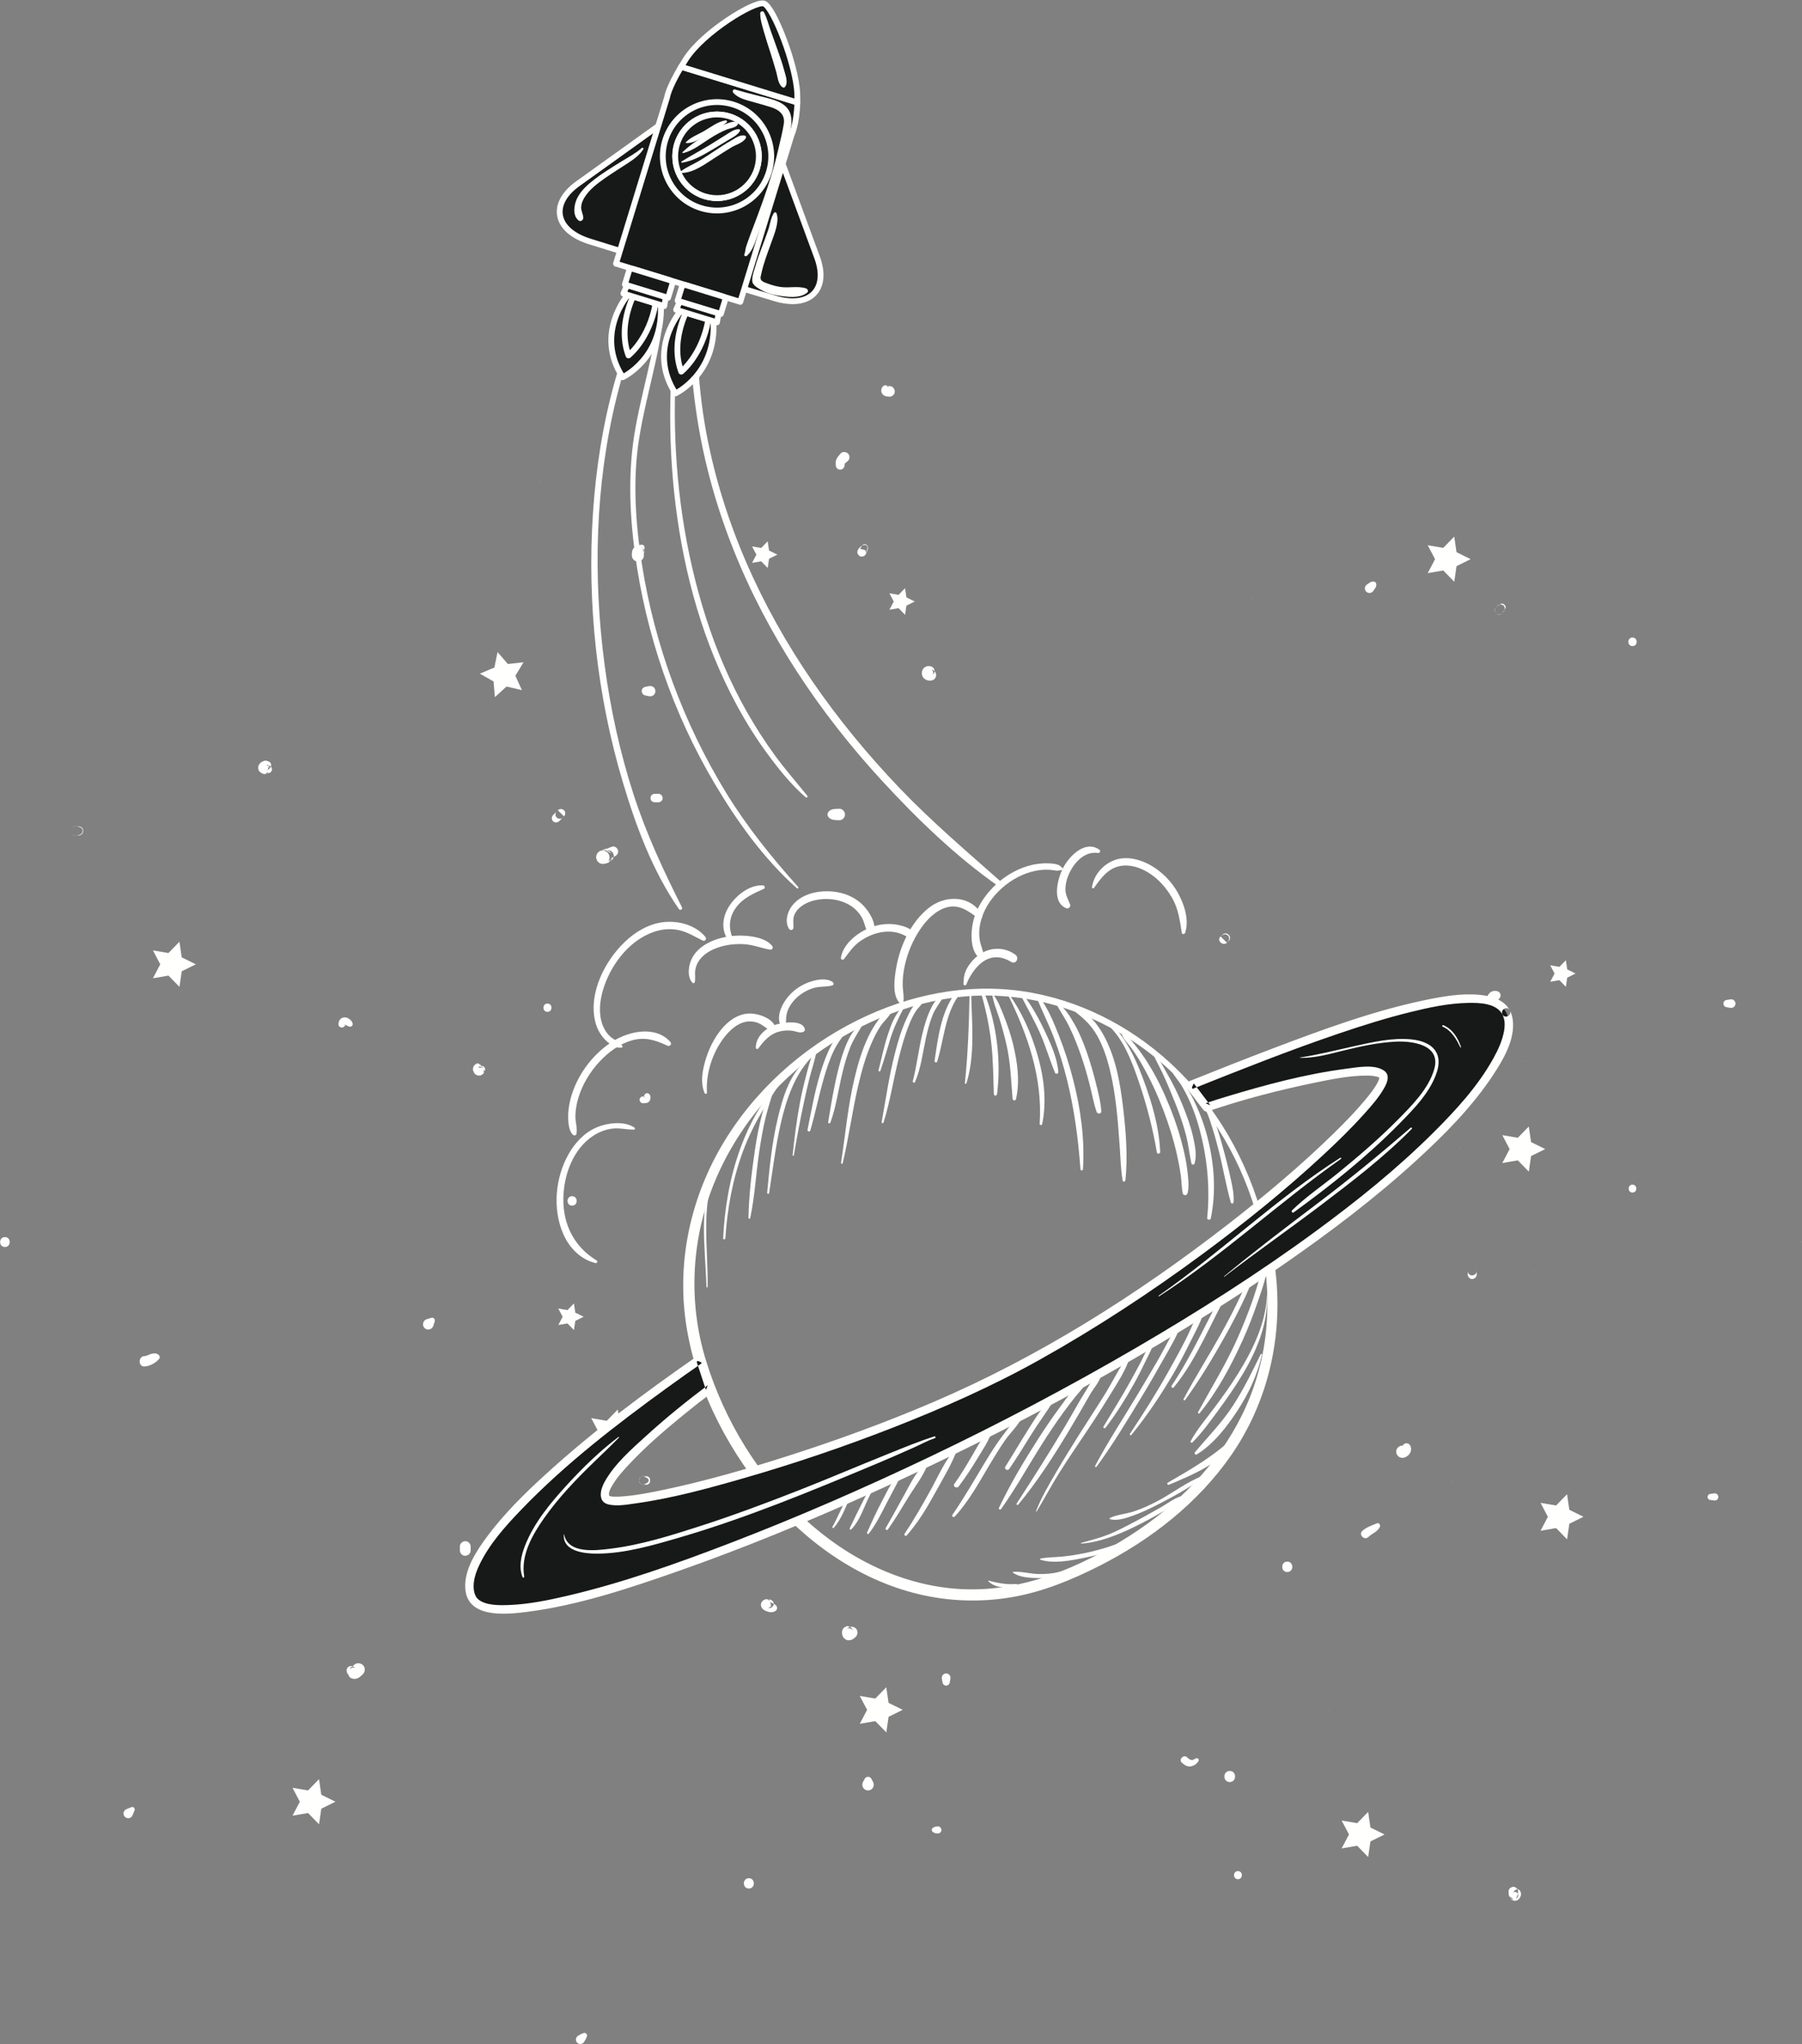 <?xml version="1.0" encoding="UTF-8"?>
<svg width="1514px" height="1717px" viewBox="0 0 1514 1717" version="1.1" xmlns="http://www.w3.org/2000/svg" xmlns:xlink="http://www.w3.org/1999/xlink">
    <rect x="0" y="0" width="1514" height="1717" fill="#808080" stroke="none"/>
    <!-- Generator: Sketch 61.2 (89653) - https://sketch.com -->
    <title>ship</title>
    <desc>Created with Sketch.</desc>
    <g id="Page-1" stroke="none" stroke-width="1" fill="none" fill-rule="evenodd">
        <g id="ship" transform="translate(0, 2)">
            <polyline id="Fill-3" fill="#FFFFFE" points="418.032 545.731 426.697 555.736 439.856 554.278 433.01 565.604 438.464 577.668 425.574 574.664 415.785 583.577 414.672 570.388 403.165 563.839 415.363 558.692 418.032 545.731"></polyline>
            <polyline id="Fill-4" fill="#FFFFFE" points="1315.61 804.54 1316.74 812.26 1323.74 815.71 1316.74 819.17 1315.62 826.9 1310.17 821.31 1302.48 822.63 1306.11 815.72 1302.47 808.81 1310.17 810.13 1315.61 804.54"></polyline>
            <polyline id="Fill-5" fill="#FFFFFE" points="644.992 452.694 646.12 460.417 653.124 463.871 646.131 467.327 645.007 475.058 639.548 469.464 631.854 470.79 635.487 463.878 631.854 456.971 639.543 458.282 644.992 452.694"></polyline>
            <polyline id="Fill-6" fill="#FFFFFE" points="760.41 492.063 761.54 499.787 768.55 503.243 761.55 506.699 760.42 514.428 754.97 508.837 747.28 510.161 750.9 503.246 747.27 496.344 754.96 497.655 760.41 492.063"></polyline>
            <polyline id="Fill-7" fill="#FFFFFE" points="482.221 1092.85 483.344 1100.57 490.348 1104.02 483.349 1107.48 482.226 1115.21 476.776 1109.62 469.082 1110.95 472.716 1104.03 469.076 1097.13 476.771 1098.44 482.221 1092.85"></polyline>
            <polyline id="Fill-8" fill="#FFFFFE" points="1221.82 448.729 1223.73 461.822 1235.6 467.678 1223.74 473.538 1221.84 486.641 1212.6 477.167 1199.55 479.408 1205.7 467.692 1199.54 455.977 1212.58 458.209 1221.82 448.729"></polyline>
            <polyline id="Fill-9" fill="#FFFFFE" points="519.023 1181.94 520.93 1195.03 532.808 1200.89 520.944 1206.75 519.044 1219.85 509.799 1210.38 496.757 1212.62 502.912 1200.9 496.741 1189.19 509.793 1191.42 519.023 1181.94"></polyline>
            <polyline id="Fill-10" fill="#FFFFFE" points="150.751 789.03 152.667 802.13 164.54 807.98 152.678 813.84 150.776 826.94 141.541 817.47 128.494 819.71 134.649 807.99 128.479 796.28 141.525 798.51 150.751 789.03"></polyline>
            <polyline id="Fill-11" fill="#FFFFFE" points="744.64 1415.23 746.55 1428.33 758.42 1434.18 746.56 1440.05 744.67 1453.14 735.42 1443.68 722.38 1445.91 728.52 1434.2 722.35 1422.49 735.41 1424.71 744.64 1415.23"></polyline>
            <polyline id="Fill-12" fill="#FFFFFE" points="268.038 1492.42 269.954 1505.51 281.817 1511.37 269.954 1517.23 268.059 1530.33 258.808 1520.86 245.771 1523.1 251.921 1511.38 245.756 1499.67 258.803 1501.9 268.038 1492.42"></polyline>
            <polyline id="Fill-13" fill="#FFFFFE" points="1316.61 1253.08 1318.52 1266.17 1330.39 1272.03 1318.53 1277.89 1316.63 1290.99 1307.39 1281.52 1294.34 1283.77 1300.49 1272.05 1294.32 1260.33 1307.38 1262.56 1316.61 1253.08"></polyline>
            <polyline id="Fill-14" fill="#FFFFFE" points="1149.49 1519.92 1151.4 1533.02 1163.27 1538.87 1151.41 1544.73 1149.51 1557.83 1140.26 1548.36 1127.22 1550.6 1133.38 1538.88 1127.22 1527.17 1140.26 1529.4 1149.49 1519.92"></polyline>
            <polyline id="Fill-15" fill="#FFFFFE" points="1284.46 944.22 1286.38 957.31 1298.25 963.17 1286.38 969.03 1284.49 982.13 1275.24 972.65 1262.2 974.9 1268.35 963.18 1262.19 951.47 1275.23 953.69 1284.46 944.22"></polyline>
            <path d="M514.104,709.195 C513.309,709.509 512.513,709.822 511.718,710.137 C510.982,710.429 510.242,710.798 509.481,711.01 C509.892,710.959 510.303,710.904 510.714,710.849 C509.928,710.938 509.019,710.942 508.282,711.17 C507.88,711.3 507.486,711.48 507.096,711.64 C506.137,712.03 505.172,712.42 504.242,712.87 C505.154,712.63 506.066,712.38 506.979,712.13 C504.812,712.09 502.77,713.23 501.67,715.1 C500.095,717.77 500.985,721.34 503.679,722.92 C505.783,724.14 508.1,723.66 510.252,722.92 C512.656,722.1 514.175,720.16 514.292,717.62 C514.293,717.6 514.294,717.58 514.295,717.57 C513.413,719.1 512.532,720.64 511.65,722.17 C512.231,721.78 512.81,721.39 513.374,720.97 C514.224,720.35 514.874,719.72 515.295,718.73 C515.688,717.79 515.852,716.66 515.531,715.67 C514.891,713.69 513.138,712.23 511.005,712.22 C510.322,712.22 509.64,712.23 508.957,712.23 C510.493,713.11 512.029,713.99 513.565,714.87 C513.558,714.86 513.549,714.85 513.541,714.84 C512.807,713.84 512.079,713.08 510.909,712.58 C509.753,712.1 508.563,712.01 507.325,712.31 C506.756,712.45 506.185,712.59 505.604,712.67 C506.099,712.61 506.593,712.54 507.087,712.47 C506.932,712.49 506.775,712.51 506.618,712.5 C507.114,712.57 507.61,712.63 508.107,712.7 C508.075,712.7 508.048,712.69 508.018,712.68 C508.464,712.87 508.91,713.06 509.356,713.25 C509.351,713.24 509.344,713.24 509.337,713.24 C509.716,713.53 510.094,713.82 510.472,714.11 C510.467,714.11 510.462,714.1 510.457,714.1 C510.749,714.48 511.042,714.86 511.334,715.23 C511.33,715.23 511.327,715.23 511.324,715.22 C511.513,715.67 511.701,716.11 511.89,716.56 C511.888,716.56 511.886,716.55 511.884,716.54 C511.951,717.04 512.018,717.54 512.084,718.04 C512.084,718.03 512.084,718.02 512.084,718.02 C512.018,718.52 511.95,719.01 511.884,719.51 C511.886,719.5 511.887,719.5 511.889,719.49 C511.699,719.94 511.511,720.38 511.322,720.83 C511.334,720.81 511.347,720.79 511.363,720.77 C511.071,721.14 510.778,721.52 510.485,721.9 C510.533,721.85 510.586,721.8 510.642,721.76 C510.263,722.05 509.883,722.35 509.504,722.64 C510.558,721.86 511.357,721.08 511.869,719.87 C512.023,719.51 512.094,719.31 512.208,719 C511.743,719.8 511.278,720.59 510.813,721.39 C510.968,721.26 511.13,721.13 511.292,721 C510.931,721.28 510.57,721.56 510.209,721.84 C510.673,721.48 511.148,721.15 511.627,720.81 C512.221,720.4 512.876,720 513.366,719.47 C513.616,719.2 513.834,718.89 514.122,718.66 C513.812,718.9 513.501,719.14 513.19,719.38 C514.56,718.52 515.938,717.67 517.315,716.81 C519.089,715.72 519.834,713.54 519.021,711.61 C518.285,709.865 516.043,708.433 514.104,709.195" id="Fill-16" fill="#FFFFFE"></path>
            <path d="M402.645,894.17 C402.401,894.4 402.154,894.61 401.896,894.82 C403.287,894.82 404.677,894.82 406.067,894.82 C406.036,894.79 406.006,894.77 405.976,894.74 C405.32,894.22 404.716,893.85 403.858,893.73 C402.977,893.61 402.323,893.81 401.507,894.17 C402.158,893.91 402.316,893.84 401.979,893.95 C401.602,894.04 401.819,894.01 402.632,893.88 C402.253,893.87 402.493,893.9 403.353,893.98 C403.888,894.13 404.352,894.4 404.743,894.79 C404.499,894.53 404.645,894.72 405.18,895.36 C405.011,895.03 405.101,895.25 405.448,896.01 C405.438,895.86 405.367,895.68 405.342,895.53 C405.39,895.88 405.437,896.24 405.484,896.59 C405.412,896.02 405.426,895.45 405.266,894.88 C405.127,894.54 404.982,894.19 404.833,893.85 C404.926,894.08 405.02,894.3 405.112,894.52 C404.714,893.57 404.273,892.68 403.313,892.18 C403.001,892.04 402.689,891.91 402.378,891.78 C401.851,891.57 402.275,891.82 403.652,892.51 C403.57,892.43 403.478,892.37 403.391,892.3 C403.085,892.05 402.778,891.73 402.444,891.53 C401.788,891.14 401.117,891.09 400.423,891.38 C399.99,891.56 399.647,891.86 399.3,892.17 C399.149,892.3 398.474,892.87 399.131,892.36 C399.945,891.74 398.665,892.7 398.568,892.79 C398.034,893.28 397.725,893.99 397.533,894.67 C397.3,895.5 397.294,896.42 397.534,897.25 C397.82,898.24 398.278,899.25 399.011,899.99 C400.655,901.66 403.32,901.97 405.229,900.54 C405.894,900.04 406.406,899.56 406.738,898.77 C407.033,898.07 407.211,897.11 406.924,896.37 C406.891,896.29 406.858,896.2 406.825,896.12 C406.572,897.08 406.32,898.03 406.067,898.99 C406.309,898.77 406.539,898.53 406.765,898.3 C407.813,897.19 407.946,895.26 406.765,894.17 C405.56,893.07 403.847,893.07 402.645,894.17" id="Fill-17" fill="#FFFFFE"></path>
            <path d="M225.146,640.796 C224.991,640.779 224.824,640.743 224.67,640.744 C224.938,640.742 225.382,640.853 224.845,640.759 C224.576,640.712 224.311,640.655 224.047,640.59 C224.875,641.418 225.703,642.245 226.53,643.073 C226.161,641.626 225.332,640.464 223.922,639.869 C223.608,639.737 223.292,639.633 222.979,639.501 C223.323,639.646 223.667,639.791 224.01,639.937 C223.873,639.872 223.746,639.8 223.626,639.709 C223.916,639.933 224.205,640.156 224.495,640.381 C224.438,640.331 224.389,640.283 224.339,640.227 C224.563,640.516 224.786,640.805 225.009,641.094 C224.969,641.04 224.937,640.989 224.905,640.929 C225.049,641.27 225.193,641.61 225.337,641.951 C225.313,641.893 225.296,641.839 225.283,641.777 C225.334,642.156 225.385,642.534 225.436,642.913 C225.425,642.83 225.426,642.754 225.436,642.671 C225.385,643.049 225.334,643.427 225.283,643.805 C225.301,643.718 225.327,643.638 225.361,643.556 C225.218,643.895 225.075,644.233 224.933,644.572 C225.032,644.365 225.336,643.987 224.798,644.687 C224.252,645.396 224.594,644.977 224.757,644.806 C225.222,644.316 223.816,645.428 224.323,645.141 C224.461,645.063 224.59,644.973 224.729,644.897 C224.86,644.827 225,644.773 225.131,644.704 C225.786,644.353 225.971,644.067 226.365,643.558 C226.312,643.627 227.207,642.462 226.489,643.396 C225.964,644.078 226.365,643.565 226.511,643.413 C226.625,643.293 226.745,643.18 226.87,643.071 C228.424,641.717 228.02,638.799 226.2,637.874 C224.808,637.165 223.143,636.593 221.604,637.204 C220.419,637.675 219.295,638.213 218.417,639.179 C217.154,640.567 216.611,642.349 217.074,644.197 C217.574,646.195 219.307,647.318 221.104,648 C222.425,648.502 224.405,647.957 225.315,646.887 C225.416,646.769 225.516,646.651 225.616,646.533 C224.778,646.881 223.939,647.228 223.102,647.575 C223.785,647.609 224.465,647.574 225.146,647.513 C226.891,647.355 228.591,646.081 228.504,644.154 C228.416,642.182 227.023,640.987 225.146,640.796" id="Fill-18" fill="#FFFFFE"></path>
            <path d="M540.992,464.585 C540.983,463.969 541.042,463.333 541.003,462.72 C540.95,461.872 540.678,463.94 540.949,463.153 C541.137,462.608 541.131,461.996 541.186,461.422 C541.344,459.782 540.146,457.903 538.735,457.148 C538.728,457.145 538.72,457.141 538.712,457.137 C539.278,457.703 539.846,458.27 540.412,458.837 C540.347,458.746 540.281,458.656 540.215,458.565 C540.354,459.625 540.492,460.685 540.631,461.744 C540.701,461.507 540.787,461.281 540.866,461.047 C540.54,462.006 541.13,460.416 541.197,460.222 C541.481,459.394 541.564,458.546 541.535,457.678 C541.494,456.489 540.584,455.572 539.39,455.532 C537.643,455.475 535.987,456.07 534.57,457.086 C535.265,456.897 535.959,456.71 536.653,456.522 C536.953,456.564 537.253,456.607 537.553,456.649 C535.382,455.946 533.148,457.147 531.964,458.924 C530.879,460.552 530.903,462.704 530.875,464.585 C530.836,467.231 533.229,469.765 535.934,469.644 C538.643,469.521 541.031,467.42 540.992,464.585" id="Fill-19" fill="#FFFFFE"></path>
            <path d="M724.16,456.556 C723.07,458.283 723.71,458.041 722.27,458.869 C723.91,459.299 725.55,459.729 727.19,460.159 C727.17,460.126 727.14,460.092 727.12,460.059 C727.24,460.981 727.36,461.903 727.48,462.826 C727.81,461.148 728.69,459.779 728.88,457.985 C729.04,456.398 727.3,455.561 726.01,455.8 C722.97,456.361 718.75,460.411 720.99,463.787 C722.35,465.847 724.79,466.042 726.63,464.515 C727.91,463.452 728.45,460.841 729.05,459.415 C730.44,456.145 726.17,453.378 724.16,456.556" id="Fill-20" fill="#FFFFFE"></path>
            <path d="M1260.46,505.483 C1259.23,506.333 1258.06,507.243 1256.9,508.178 C1253.43,510.953 1258.55,516.345 1261.87,513.146 C1262.36,512.669 1262.82,512.152 1263.29,511.656 C1264.11,510.799 1264.59,509.451 1264.18,508.281 C1263.68,506.815 1263.25,506.374 1261.76,505.857 C1260.59,505.451 1259.24,505.935 1258.39,506.75 C1257.89,507.221 1257.37,507.685 1256.9,508.178 C1253.7,511.492 1259.09,516.61 1261.87,513.146 C1262.8,511.975 1263.71,510.816 1264.56,509.58 C1266.24,507.148 1262.89,503.805 1260.46,505.483" id="Fill-21" fill="#FFFFFE"></path>
            <path d="M1371.61,540.703 C1376.24,540.703 1376.25,533.5 1371.61,533.5 C1366.97,533.5 1366.96,540.703 1371.61,540.703" id="Fill-22" fill="#FFFFFE"></path>
            <path d="M1371.61,999.7 C1375.88,999.7 1375.88,993.06 1371.61,993.06 C1367.34,993.06 1367.33,999.7 1371.61,999.7" id="Fill-23" fill="#FFFFFE"></path>
            <path d="M1240.77,1065.44 C1240.76,1065.11 1240.75,1064.79 1240.75,1064.47 C1240.72,1062.47 1239.01,1060.55 1236.92,1060.64 C1234.87,1060.73 1233.06,1062.33 1233.09,1064.47 C1233.11,1065.84 1233.13,1067.2 1233.16,1068.57 C1233.19,1070.53 1234.86,1072.42 1236.92,1072.33 C1238.99,1072.24 1240.65,1070.67 1240.68,1068.57 C1240.71,1067.2 1240.73,1065.84 1240.75,1064.47 C1240.78,1062.47 1238.97,1060.55 1236.92,1060.64 C1234.82,1060.74 1233.13,1062.32 1233.09,1064.47 C1233.09,1064.79 1233.08,1065.11 1233.08,1065.44 C1233.04,1067.45 1234.87,1069.37 1236.92,1069.28 C1238.98,1069.19 1240.8,1067.59 1240.77,1065.44" id="Fill-24" fill="#FFFFFE"></path>
            <path d="M733.47,1494.66 C733,1493.78 732.54,1492.9 732.07,1492.02 C730.95,1489.94 727.67,1489.94 726.55,1492.02 C726.08,1492.9 725.61,1493.78 725.15,1494.66 C724.34,1496.2 724.25,1497.98 725.15,1499.52 C726.01,1500.98 727.61,1501.91 729.31,1501.91 C731,1501.91 732.61,1500.98 733.47,1499.52 C734.37,1497.98 734.28,1496.2 733.47,1494.66" id="Fill-25" fill="#FFFFFE"></path>
            <path d="M711.97,1365.8 C711.73,1366.03 711.49,1366.24 711.23,1366.45 C711.57,1366.19 711.91,1365.93 712.24,1365.67 C711.96,1365.88 711.67,1366.08 711.35,1366.24 C711.75,1366.07 712.15,1365.9 712.55,1365.73 C712.39,1365.79 712.24,1365.84 712.08,1365.87 C712.53,1365.81 712.97,1365.75 713.42,1365.69 C713.35,1365.7 713.29,1365.7 713.22,1365.7 C713.67,1365.76 714.12,1365.82 714.56,1365.88 C714.45,1365.86 714.33,1365.84 714.22,1365.8 C714.62,1365.97 715.02,1366.14 715.42,1366.31 C715.33,1366.27 715.27,1366.23 715.19,1366.17 C715.53,1366.43 715.87,1366.69 716.2,1366.95 C716.13,1366.88 716.06,1366.81 716,1366.73 C716.26,1367.07 716.52,1367.4 716.77,1367.74 C716.66,1367.57 716.57,1367.4 716.49,1367.22 C716.65,1367.61 716.82,1368 716.98,1368.38 C716.4,1366.96 715.92,1365.47 714.44,1364.69 C714.07,1364.54 713.71,1364.38 713.34,1364.23 C713.6,1364.42 713.66,1364.48 713.54,1364.39 C713.46,1364.36 713.4,1364.29 713.33,1364.25 C712.78,1363.92 712.1,1363.76 711.46,1363.95 C711.18,1364.03 710.88,1364.15 710.64,1364.34 C710.34,1364.57 710.86,1364.26 710.91,1364.23 C710.54,1364.38 710.18,1364.54 709.81,1364.69 C709.28,1364.98 708.85,1365.37 708.53,1365.87 C707.7,1366.95 707.3,1368.38 707.44,1369.74 C707.56,1370.92 707.73,1371.96 708.36,1373 C709.35,1374.62 711.18,1375.83 713.13,1375.8 C715.51,1375.76 717.41,1374.51 719.01,1372.84 C720.82,1370.96 721.02,1367.64 719.01,1365.8 C716.97,1363.92 714.01,1363.91 711.97,1365.8" id="Fill-26" fill="#FFFFFE"></path>
            <path d="M467.894,1241.26 C467.181,1241.16 466.397,1241.11 465.727,1240.84 C466.062,1240.98 466.396,1241.12 466.731,1241.26 C466.183,1240.99 467.647,1242.1 467.354,1241.75 C467.576,1242.04 467.797,1242.33 468.019,1242.61 C468.011,1242.6 468.003,1242.59 467.995,1242.58 C468.138,1242.92 468.28,1243.25 468.424,1243.59 C468.41,1243.57 468.402,1243.54 468.399,1243.51 C468.45,1243.89 468.501,1244.26 468.552,1244.64 C468.551,1244.63 468.551,1244.61 468.551,1244.6 C468.5,1244.98 468.449,1245.36 468.398,1245.73 C468.415,1245.61 468.449,1245.49 468.493,1245.38 C468.351,1245.72 468.207,1246.06 468.064,1246.39 C468.23,1246.02 468.472,1245.69 468.71,1245.36 C468.828,1245.2 469.387,1244.47 468.966,1245.01 C468.396,1245.75 469.324,1244.59 469.499,1244.24 C469.709,1243.81 469.873,1243.35 470.058,1242.91 C470.282,1242.37 470.208,1241.49 470.058,1240.94 C469.843,1240.16 469.362,1239.51 468.729,1239.02 C467.45,1238.03 466.037,1238.12 464.615,1238.73 C463.539,1239.18 462.46,1240.09 461.63,1240.95 C460.374,1242.24 459.65,1243.95 460.17,1245.78 C460.762,1247.86 462.678,1249.06 464.763,1249.11 C465.805,1249.13 466.868,1248.9 467.894,1248.75 C468.689,1248.64 469.45,1247.96 469.911,1247.36 C470.417,1246.7 470.783,1245.86 470.745,1245.01 C470.715,1244.32 470.537,1243.66 470.215,1243.04 C469.824,1242.31 468.751,1241.38 467.894,1241.26" id="Fill-27" fill="#FFFFFE"></path>
            <path d="M297.31,1396.59 C296.874,1397.04 296.442,1397.48 295.991,1397.91 C295.818,1398.08 295.641,1398.24 295.459,1398.4 C296.116,1397.92 296.285,1397.79 295.964,1398.01 C295.027,1398.61 297.094,1397.79 296.337,1397.83 C295.484,1397.87 294.147,1398.9 293.649,1399.49 C295.175,1399.08 296.7,1398.68 298.226,1398.28 C297.986,1398.23 296.864,1397.89 297.969,1398.28 C297.409,1398.08 296.868,1397.78 296.297,1397.6 C294.587,1397.07 292.729,1397.54 291.752,1399.11 C290.305,1401.44 291.988,1404.39 293.649,1406.14 C293.246,1405.45 292.843,1404.75 292.439,1404.06 C293.007,1407.85 297.344,1408.99 300.408,1407.7 C302.182,1406.95 303.563,1405.53 304.922,1404.2 C306.937,1402.23 307.048,1398.54 304.922,1396.59 C302.787,1394.63 299.42,1394.45 297.31,1396.59" id="Fill-28" fill="#FFFFFE"></path>
            <path d="M121.546,1145.78 C126.05,1145.43 131.162,1142.72 133.896,1139.12 C134.522,1138.3 134.174,1137.01 133.535,1136.32 C131.794,1134.45 129.438,1134.64 127.122,1135.2 C125.277,1135.64 123.398,1136.98 121.546,1137.04 C115.896,1137.21 115.97,1146.2 121.546,1145.78" id="Fill-29" fill="#FFFFFE"></path>
            <path d="M266.585,1117.41 C266.807,1117.41 266.808,1117.07 266.585,1117.07 C266.362,1117.07 266.362,1117.41 266.585,1117.41" id="Fill-30" fill="#FFFFFE"></path>
            <path d="M66.293,692.186 C64.964,692.076 63.975,691.612 62.629,692.034 C57.661,693.595 59.782,701.436 64.787,699.863 C65.584,699.613 66.364,699.349 67.153,699.07 C70.219,697.992 70.224,693.908 67.153,692.827 C66.364,692.55 65.584,692.284 64.787,692.034 C59.791,690.465 57.653,698.301 62.629,699.863 C63.975,700.286 64.964,699.822 66.293,699.713 C71.129,699.314 71.138,692.585 66.293,692.186" id="Fill-31" fill="#FFFFFE"></path>
            <path d="M4.138,1045.44 C9.501,1045.44 9.51,1037.1 4.138,1037.1 C-1.227,1037.1 -1.235,1045.44 4.138,1045.44" id="Fill-32" fill="#FFFFFE"></path>
            <path d="M111.556,1522.32 C111.805,1521.68 112.096,1521.04 112.306,1520.38 C111.979,1521.4 112.248,1520.52 112.366,1520.25 C112.473,1520 112.578,1519.76 112.685,1519.51 C112.779,1519.29 112.875,1519.07 112.97,1518.85 C113.815,1516.9 112.105,1515.19 110.146,1516.03 C109.926,1516.12 109.706,1516.22 109.485,1516.31 C109.259,1516.41 109.032,1516.51 108.806,1516.61 C108.667,1516.67 108.528,1516.73 108.391,1516.79 C108.14,1516.89 107.756,1516.91 108.612,1516.69 C107.958,1516.86 107.31,1517.19 106.678,1517.44 C105.349,1517.95 104.303,1518.77 103.907,1520.21 C103.532,1521.57 103.928,1523.07 104.928,1524.07 C105.928,1525.07 107.421,1525.46 108.786,1525.09 C110.224,1524.69 111.041,1523.65 111.556,1522.32" id="Fill-33" fill="#FFFFFE"></path>
            <path d="M490.797,1713.06 C491.212,1712.37 491.663,1711.69 492.043,1710.98 C492.488,1710.15 492.786,1709.19 493.146,1708.32 C493.748,1706.85 491.924,1705.03 490.458,1705.63 C489.579,1705.99 488.628,1706.29 487.791,1706.73 C487.077,1707.1 486.396,1707.56 485.704,1707.97 C483.646,1709.2 483.25,1712.12 484.95,1713.82 C486.646,1715.51 489.565,1715.12 490.797,1713.06" id="Fill-34" fill="#FFFFFE"></path>
            <path d="M1040.1,1576.46 C1044.47,1576.46 1044.48,1569.66 1040.1,1569.66 C1035.72,1569.66 1035.71,1576.46 1040.1,1576.46" id="Fill-35" fill="#FFFFFE"></path>
            <path d="M1267.45,1586.88 C1267.5,1588.14 1267.59,1589.46 1267.96,1590.68 C1268.46,1592.34 1269.99,1593.57 1271.75,1593.57 C1271.76,1593.57 1271.77,1593.57 1271.79,1593.57 C1270.56,1592.64 1269.34,1591.71 1268.12,1590.77 C1268.56,1591.91 1269.04,1592.86 1270.02,1593.61 C1271.11,1594.45 1272.55,1594.83 1273.9,1594.44 C1275.86,1593.87 1277.02,1592.33 1277.69,1590.49 C1278.04,1589.52 1278.06,1588.47 1277.69,1587.5 C1277.54,1587.1 1277.39,1586.69 1277.18,1586.31 C1276.62,1585.3 1275.4,1584.65 1274.24,1584.99 C1273.66,1585.16 1273.24,1585.5 1272.81,1585.91 C1272.74,1585.98 1272.66,1586.04 1272.58,1586.11 C1272.18,1586.49 1273.27,1585.59 1272.85,1585.9 C1272.2,1586.38 1271.76,1586.83 1271.33,1587.52 C1271.27,1587.61 1271.21,1587.7 1271.15,1587.79 C1270.89,1588.2 1271.85,1587.01 1271.39,1587.45 C1271.22,1587.62 1270.59,1588.16 1271.25,1587.64 C1272.01,1587.06 1270.83,1587.75 1271.76,1587.36 C1272.5,1587.05 1272.21,1587.19 1272.07,1587.22 C1271.71,1587.32 1273.02,1587.12 1272.88,1587.13 C1272.35,1587.15 1273.89,1587.31 1273.57,1587.22 C1273.44,1587.18 1274.57,1587.65 1274.33,1587.53 C1274.01,1587.36 1275.19,1588.28 1274.9,1587.96 C1274.98,1588.04 1275.57,1588.92 1275.28,1588.41 C1275.42,1588.65 1275.65,1589.43 1275.45,1588.75 C1274.87,1590.18 1274.29,1591.62 1273.71,1593.05 C1273.71,1593.04 1273.72,1593.04 1273.73,1593.03 C1275.23,1592.03 1275.96,1590.37 1275.53,1588.6 C1275.48,1588.36 1275.43,1588.11 1275.4,1587.87 C1275.45,1588.22 1275.49,1588.57 1275.54,1588.92 C1275.46,1588.24 1275.45,1587.56 1275.46,1586.88 C1275.51,1584.78 1273.59,1582.77 1271.46,1582.87 C1269.35,1582.96 1267.37,1584.63 1267.45,1586.88" id="Fill-36" fill="#FFFFFE"></path>
            <path d="M1149.7,1288.99 C1152.75,1285.98 1157.34,1284.73 1159.32,1280.6 C1160,1279.16 1158.81,1276.73 1156.94,1277.51 C1152.58,1279.32 1148.17,1280.65 1144.6,1283.9 C1141.18,1287.01 1146.38,1292.26 1149.7,1288.99" id="Fill-37" fill="#FFFFFE"></path>
            <path d="M1439.86,1252.44 C1438.75,1252.6 1437.64,1252.75 1436.54,1252.91 C1435.48,1253.06 1434.62,1254.36 1434.66,1255.37 C1434.71,1256.39 1435.41,1257.67 1436.54,1257.83 C1437.64,1257.98 1438.75,1258.14 1439.86,1258.3 C1440.93,1258.45 1442.02,1258.38 1442.81,1257.52 C1443.35,1256.92 1443.7,1256.19 1443.7,1255.37 C1443.7,1254.59 1443.36,1253.77 1442.81,1253.22 C1441.97,1252.38 1440.97,1252.29 1439.86,1252.44" id="Fill-38" fill="#FFFFFE"></path>
            <path d="M1513.18,1041.44 C1513.4,1041.44 1513.41,1041.1 1513.18,1041.1 C1512.96,1041.1 1512.96,1041.44 1513.18,1041.44" id="Fill-39" fill="#FFFFFE"></path>
            <path d="M1453.5,837.47 C1452.56,837.63 1451.61,837.79 1450.66,837.94 C1450.15,838.03 1449.75,837.91 1451.03,837.91 C1449.42,837.91 1447.88,839.32 1447.95,840.98 C1448.03,842.65 1449.3,844.06 1451.03,844.06 C1451.19,844.06 1449.9,843.88 1450.27,843.96 C1450.4,843.98 1450.53,844 1450.66,844.02 C1451.61,844.18 1452.56,844.34 1453.5,844.49 C1454.78,844.71 1456.11,844.58 1457.05,843.56 C1457.7,842.84 1458.12,841.97 1458.12,840.98 C1458.12,840.05 1457.71,839.07 1457.05,838.41 C1456.06,837.42 1454.83,837.25 1453.5,837.47" id="Fill-40" fill="#FFFFFE"></path>
            <path d="M1202.99,864.07 C1203.42,863.26 1203.84,862.44 1204.26,861.62 C1204.75,860.69 1205.14,859.76 1205.09,858.68 C1205.04,857.85 1204.79,857.04 1204.2,856.45 C1203.6,855.85 1202.79,855.6 1201.96,855.56 C1200.88,855.5 1199.95,855.89 1199.02,856.38 C1198.2,856.8 1197.39,857.23 1196.57,857.65 C1193.86,859.06 1193.57,862.97 1195.62,865.02 C1197.67,867.08 1201.59,866.78 1202.99,864.07" id="Fill-41" fill="#FFFFFE"></path>
            <path d="M1153.95,494.172 C1154.42,493.481 1154.89,492.791 1155.35,492.101 C1155.94,491.233 1156.38,490.444 1156.34,489.332 C1156.33,489.14 1156.33,488.947 1156.32,488.755 C1156.28,487.498 1155.32,486.534 1154.05,486.489 C1153.86,486.482 1153.67,486.476 1153.48,486.469 C1152.39,486.43 1151.57,486.877 1150.71,487.457 C1150.02,487.924 1149.33,488.391 1148.64,488.857 C1147.52,489.611 1146.65,490.794 1146.71,492.212 C1146.76,493.242 1147.11,494.215 1147.85,494.959 C1148.55,495.663 1149.6,496.097 1150.6,496.097 C1152.04,496.097 1153.17,495.328 1153.95,494.172" id="Fill-42" fill="#FFFFFE"></path>
            <path d="M1027.1,783.1 C1026.63,783.55 1026.02,784.07 1025.57,784.6 C1027.34,786.37 1029.1,788.13 1030.87,789.9 C1031.39,789.29 1031.89,788.7 1032.27,787.98 C1033.91,784.85 1030.62,781.56 1027.49,783.2 C1026.77,783.58 1026.18,784.08 1025.57,784.6 C1021.88,787.72 1027.21,792.99 1030.87,789.9 C1031.39,789.45 1031.92,788.84 1032.37,788.37 C1035.69,784.9 1030.57,779.78 1027.1,783.1" id="Fill-43" fill="#FFFFFE"></path>
            <path d="M781.86,560.382 C781.8,560.374 781.74,560.366 781.67,560.358 C782.09,560.414 782.5,560.47 782.92,560.525 C782.59,560.471 782.27,560.391 781.96,560.268 C782.34,560.428 782.72,560.589 783.1,560.749 C782.9,560.654 782.7,560.546 782.52,560.409 C782.85,560.662 783.17,560.915 783.5,561.168 C783.3,561.004 783.1,560.813 782.94,560.613 C783.19,560.941 783.44,561.27 783.7,561.598 C783.62,561.487 783.55,561.376 783.5,561.251 C783.66,561.636 783.82,562.02 783.99,562.404 C783.95,562.311 783.93,562.224 783.91,562.126 C783.97,562.552 784.02,562.978 784.08,563.403 C784.06,563.273 784.06,563.151 784.08,563.021 C784.02,563.443 783.96,563.867 783.91,564.29 C783.93,564.157 783.96,564.036 784.02,563.911 C783.86,564.288 783.7,564.666 783.54,565.043 C783.59,564.946 783.64,564.86 783.7,564.771 C783.45,565.089 783.21,565.406 782.96,565.725 C783.36,565.201 783.73,564.649 784.13,564.129 C783.89,564.428 783.66,564.727 783.43,565.025 C783.5,564.943 783.58,564.87 783.65,564.789 C784.03,564.345 783.24,565.089 783.19,565.127 C783.91,564.556 784.48,564.069 784.85,563.192 C785.09,562.624 785.24,562.32 785.2,561.61 C785.14,560.246 784.45,558.805 783.19,558.14 C782.37,557.704 781.62,557.568 780.69,557.488 C778.44,557.295 776.3,558.494 775.23,560.477 C774,562.768 774.3,565.799 776.17,567.676 C777.64,569.145 779.79,569.871 781.86,569.689 C783.12,569.579 784.24,569.244 785.15,568.326 C785.96,567.52 786.57,566.195 786.52,565.036 C786.46,563.832 786.07,562.584 785.15,561.745 C784.84,561.502 784.53,561.26 784.21,561.018 C783.49,560.597 782.7,560.385 781.86,560.382" id="Fill-44" fill="#FFFFFE"></path>
            <path d="M706.25,378.924 C704.85,380.59 703.28,382.23 702.53,384.313 C701.99,385.807 702.08,387.37 702.21,388.922 C702.61,393.655 709.17,393.661 709.57,388.922 C709.6,388.578 709.64,388.234 709.67,387.891 C709.73,386.965 709.42,388.574 709.68,387.84 C709.69,387.807 709.8,387.2 709.85,387.198 C709.87,387.197 709.37,388.131 709.82,387.388 C710.18,386.787 709.16,387.999 709.79,387.453 C710.02,387.257 710.23,387.021 710.45,386.816 C711.09,386.225 711.77,385.668 712.43,385.105 C714.19,383.623 714.07,380.43 712.43,378.924 C710.81,377.436 707.83,377.057 706.25,378.924" id="Fill-45" fill="#FFFFFE"></path>
            <path d="M705.13,677.321 C702.15,677.465 698.45,677.211 696.281,679.667 C694.974,681.15 694.966,683.115 696.281,684.606 C698.44,687.059 702.16,686.81 705.13,686.952 C707.65,687.073 710.06,684.651 709.95,682.137 C709.84,679.632 707.83,677.192 705.13,677.321" id="Fill-46" fill="#FFFFFE"></path>
            <path d="M1051.32,528.961 C1051.55,528.961 1051.55,528.616 1051.32,528.616 C1051.1,528.616 1051.1,528.961 1051.32,528.961" id="Fill-47" fill="#FFFFFE"></path>
            <path d="M545.13,574.326 C544.187,574.517 543.243,574.708 542.3,574.899 C541.694,575.022 541.468,574.857 542.836,574.857 C540.91,574.857 539.064,576.552 539.153,578.54 C539.243,580.535 540.771,582.223 542.836,582.223 C543.03,582.223 541.515,581.999 541.917,582.104 C542.042,582.136 542.173,582.155 542.3,582.181 C543.243,582.372 544.187,582.563 545.13,582.755 C546.636,583.06 548.287,582.823 549.382,581.631 C550.167,580.775 550.662,579.725 550.662,578.54 C550.662,577.42 550.175,576.242 549.382,575.45 C548.223,574.29 546.688,574.01 545.13,574.326" id="Fill-48" fill="#FFFFFE"></path>
            <path d="M453.057,402.602 C453.278,402.602 453.279,402.257 453.057,402.257 C452.834,402.257 452.834,402.602 453.057,402.602" id="Fill-49" fill="#FFFFFE"></path>
            <path d="M540.254,924.68 C542.031,924.65 544.021,924.69 545.339,923.29 C546.82,921.72 547.036,918.2 545.256,916.8 C544.233,916.01 543.196,916 542.165,916.8 C541.18,917.57 541.01,918.77 540.894,919.94 C540.883,920.04 540.857,920.18 540.861,920.29 C540.834,919.52 540.972,919.66 540.896,919.95 C540.877,920.02 540.821,920.13 540.823,920.2 C541.071,919.65 541.134,919.5 541.012,919.73 C540.921,919.87 540.969,919.82 541.152,919.56 C541.6,918.98 540.887,919.7 541.463,919.25 C541.719,919.06 541.774,919.01 541.631,919.1 C542.197,918.88 542.353,918.81 542.096,918.9 C542.018,918.91 541.917,918.94 541.846,918.97 C541.461,919.11 542.661,918.91 542.197,918.92 C541.549,918.92 540.903,918.94 540.254,918.93 C538.751,918.91 537.313,920.27 537.381,921.81 C537.449,923.34 538.644,924.71 540.254,924.68" id="Fill-50" fill="#FFFFFE"></path>
            <path d="M747.33,322.313 C746.15,322.422 744.97,322.438 743.8,322.635 C744.17,322.586 744.53,322.536 744.9,322.487 C744.78,322.503 744.66,322.511 744.53,322.501 C744.89,322.548 745.24,322.596 745.59,322.644 C744.89,322.541 746.6,323.186 746.11,322.882 C747.03,323.444 746.93,323.563 746.67,323.289 C747.15,323.92 747.3,324.115 747.12,323.874 C746.92,323.619 746.72,323.365 746.53,323.112 C746.45,323.031 746.21,322.851 746.19,322.738 C746.22,322.957 746.86,323.605 746.25,322.811 C745.83,322.275 745.33,321.917 744.67,321.727 C743.05,321.26 741.68,322.297 740.95,323.705 C739.97,325.566 740.24,327.948 741.8,329.428 C742.55,330.138 743.45,330.697 744.48,330.874 C745.42,331.036 746.38,331.127 747.33,331.215 C748.4,331.315 749.74,330.646 750.48,329.911 C751.25,329.14 751.83,327.873 751.78,326.764 C751.68,324.536 749.81,322.082 747.33,322.313" id="Fill-51" fill="#FFFFFE"></path>
            <path d="M1051.32,501.335 C1051.55,501.335 1051.55,500.989 1051.32,500.989 C1051.1,500.989 1051.1,501.335 1051.32,501.335" id="Fill-52" fill="#FFFFFE"></path>
            <path d="M553.194,664.762 C551.847,664.778 550.365,664.638 549.047,664.943 C545.708,665.72 545.706,670.925 549.047,671.701 C550.365,672.008 551.846,671.866 553.194,671.884 C555.058,671.907 556.841,670.229 556.755,668.322 C556.67,666.413 555.19,664.736 553.194,664.762" id="Fill-53" fill="#FFFFFE"></path>
            <path d="M459.959,847.91 C464.438,847.91 464.444,840.95 459.959,840.95 C455.48,840.95 455.473,847.91 459.959,847.91" id="Fill-54" fill="#FFFFFE"></path>
            <path d="M472.893,684.712 C473.213,684.389 473.534,684.064 473.854,683.74 C475.191,682.386 475.307,679.934 473.854,678.601 C472.402,677.268 470.153,677.166 468.715,678.601 C468.11,679.203 467.515,679.813 466.914,680.42 C465.802,681.544 464.09,682.847 463.726,684.425 C463.115,687.076 465.377,689.333 468.026,688.725 C469.6,688.363 470.91,686.648 472.033,685.539 C472.64,684.939 473.243,684.336 473.854,683.74 C472.141,682.026 470.428,680.313 468.715,678.601 C468.391,678.921 468.065,679.241 467.741,679.562 C466.384,680.902 466.298,683.388 467.741,684.712 C469.189,686.041 471.46,686.159 472.893,684.712" id="Fill-55" fill="#FFFFFE"></path>
            <path d="M290.215,858.25 C290.201,858.4 290.419,857.97 290.254,858.11 C290.116,858.22 290.042,858.46 289.865,858.58 C289.368,858.92 288.703,858.64 289.72,858.84 C291.137,859.12 292.245,860.04 293.644,860.32 C295.257,860.64 296.679,859.34 296.282,857.68 C295.622,854.91 292.144,852.39 289.319,852.56 C286.216,852.74 284.346,855.26 284.388,858.25 C284.44,862.05 289.883,861.93 290.215,858.25" id="Fill-56" fill="#FFFFFE"></path>
            <path d="M480.681,1010.7 C485.784,1010.7 485.792,1002.77 480.681,1002.77 C475.577,1002.77 475.568,1010.7 480.681,1010.7" id="Fill-57" fill="#FFFFFE"></path>
            <path d="M364.112,1111.51 C364.18,1111.28 364.247,1111.04 364.313,1110.81 C364.371,1110.61 364.428,1110.41 364.485,1110.21 C364.499,1110.16 364.582,1109.77 364.613,1109.76 C364.557,1109.77 364.187,1110.71 364.472,1110.08 C364.863,1109.22 365.203,1108.44 365.268,1107.48 C365.28,1107.28 365.289,1107.08 365.3,1106.88 C365.357,1105.83 364.326,1104.8 363.276,1104.86 C363.078,1104.87 362.879,1104.88 362.681,1104.89 C361.705,1104.95 360.939,1105.29 360.072,1105.68 C359.606,1105.89 359.929,1105.56 360.393,1105.54 C360.269,1105.55 360.119,1105.62 359.999,1105.65 C359.779,1105.71 359.561,1105.78 359.342,1105.84 C359.106,1105.91 358.872,1105.97 358.637,1106.04 C355.422,1106.95 354.289,1111.1 356.673,1113.48 C359.059,1115.87 363.195,1114.73 364.112,1111.51" id="Fill-58" fill="#FFFFFE"></path>
            <path d="M542.836,1237.99 C541.975,1238.04 541.113,1238.1 540.252,1238.15 C534.31,1238.52 537.488,1247.38 541.967,1244.48 C542.454,1244.22 542.94,1243.96 543.428,1243.7 C545.525,1242.83 545.529,1240.27 543.428,1239.4 C542.94,1239.14 542.454,1238.88 541.967,1238.61 C537.513,1235.74 534.268,1244.57 540.252,1244.95 C541.113,1245 541.975,1245.06 542.836,1245.11 C547.418,1245.4 547.426,1237.7 542.836,1237.99" id="Fill-59" fill="#FFFFFE"></path>
            <path d="M395.428,1300.26 C395.428,1299.19 395.428,1298.11 395.428,1297.04 C395.428,1294.67 393.343,1292.4 390.896,1292.51 C388.439,1292.62 386.363,1294.5 386.363,1297.04 C386.363,1298.11 386.363,1299.19 386.363,1300.26 C386.363,1302.63 388.447,1304.9 390.896,1304.79 C393.351,1304.68 395.428,1302.8 395.428,1300.26" id="Fill-60" fill="#FFFFFE"></path>
            <path d="M646.431,1341.55 C645.841,1341.53 645.253,1341.52 644.666,1341.58 C645.533,1341.94 646.399,1342.3 647.267,1342.66 C647.202,1342.59 647.137,1342.52 647.072,1342.45 C646.066,1341.39 644.448,1341.02 643.057,1341.39 C640.59,1342.06 638.671,1344.52 639.462,1347.16 C639.942,1348.76 641.103,1349.97 642.576,1350.72 C645.278,1352.09 648.666,1352.96 651.418,1351.23 C653.411,1349.97 653.337,1347.25 651.418,1345.98 C651.187,1345.83 650.655,1345.44 651.632,1346.17 C651.328,1345.94 651.103,1345.69 650.746,1345.48 C650.49,1345.33 650.215,1345.21 649.948,1345.08 C649.077,1344.63 648.188,1344.25 647.285,1343.87 C647.611,1344.01 647.937,1344.15 648.263,1344.29 C647.697,1344.04 647.14,1343.77 646.625,1343.43 C645.851,1342.92 647.526,1344.22 646.845,1343.6 C646.783,1343.54 646.724,1343.47 646.658,1343.42 C646.264,1343.1 647.375,1344.52 647.118,1343.99 C647.259,1344.32 647.399,1344.66 647.539,1344.99 C647.524,1344.95 647.514,1344.92 647.507,1344.88 C647.557,1345.25 647.606,1345.62 647.656,1345.99 C647.649,1345.96 647.648,1345.92 647.651,1345.89 C647.602,1346.25 647.553,1346.62 647.503,1346.99 C647.506,1346.96 647.515,1346.92 647.528,1346.89 C647.388,1347.22 647.248,1347.56 647.108,1347.89 C647.005,1348.1 646.53,1348.59 646.244,1348.82 C645.586,1349.33 645.915,1349.07 646.136,1348.97 C645.807,1349.11 645.478,1349.25 645.148,1349.39 C646.752,1348.79 647.663,1347.86 648.212,1346.24 C647.356,1347.09 646.5,1347.95 645.644,1348.81 C646.536,1348.64 644.826,1348.86 645.536,1348.81 C645.835,1348.79 646.132,1348.77 646.431,1348.75 C648.31,1348.66 650.122,1347.16 650.032,1345.15 C649.941,1343.14 648.449,1341.62 646.431,1341.55" id="Fill-61" fill="#FFFFFE"></path>
            <path d="M791.37,1408.28 C791.54,1409.23 791.71,1410.18 791.88,1411.13 C791.97,1411.64 791.85,1412.01 791.85,1410.76 C791.85,1412.37 793.26,1413.91 794.92,1413.84 C796.59,1413.76 798,1412.49 798,1410.76 C798,1410.61 797.82,1411.88 797.9,1411.52 C797.93,1411.39 797.95,1411.26 797.97,1411.13 C798.14,1410.18 798.31,1409.23 798.48,1408.28 C798.7,1407 798.55,1405.64 797.53,1404.7 C796.81,1404.04 795.92,1403.62 794.92,1403.62 C793.98,1403.62 792.99,1404.03 792.32,1404.7 C791.33,1405.7 791.14,1406.96 791.37,1408.28" id="Fill-62" fill="#FFFFFE"></path>
            <path d="M788.01,1532.12 C787.42,1532.17 786.83,1532.2 786.24,1532.28 C785.62,1532.37 785.09,1532.63 784.52,1532.89 C784.09,1533.09 783.68,1533.28 783.37,1533.67 C782.64,1534.57 782.63,1535.57 783.37,1536.48 C783.68,1536.87 784.08,1537.05 784.52,1537.25 C784.96,1537.46 785.4,1537.7 785.87,1537.81 C786.54,1537.98 787.32,1537.97 788.01,1538.03 C789.56,1538.15 791.03,1536.58 790.97,1535.07 C790.9,1533.58 789.66,1531.98 788.01,1532.12" id="Fill-63" fill="#FFFFFE"></path>
            <path d="M629.17,1584.29 C634.742,1584.29 634.751,1575.63 629.17,1575.63 C623.598,1575.63 623.588,1584.29 629.17,1584.29" id="Fill-64" fill="#FFFFFE"></path>
            <path d="M1081.53,1318.44 C1087.16,1318.44 1087.17,1309.7 1081.53,1309.7 C1075.91,1309.7 1075.9,1318.44 1081.53,1318.44" id="Fill-65" fill="#FFFFFE"></path>
            <path d="M1033.19,1494.84 C1039.18,1494.84 1039.19,1485.53 1033.19,1485.53 C1027.21,1485.53 1027.19,1494.84 1033.19,1494.84" id="Fill-66" fill="#FFFFFE"></path>
            <path d="M992.97,1478.6 C995.17,1480.57 997.77,1482.32 1000.83,1481.62 C1003.43,1481.02 1005.58,1479.46 1006.96,1477.19 C1007.84,1475.76 1006.13,1474.24 1004.75,1474.97 C1003.62,1475.58 1002.27,1476.57 1000.93,1476.29 C999.55,1476 998.4,1475.1 997.43,1474.14 C994.53,1471.27 989.95,1475.9 992.97,1478.6" id="Fill-67" fill="#FFFFFE"></path>
            <path d="M1116.07,1435.11 C1116.29,1435.11 1116.29,1434.76 1116.07,1434.76 C1115.84,1434.76 1115.84,1435.11 1116.07,1435.11" id="Fill-68" fill="#FFFFFE"></path>
            <path d="M1219.66,1241.72 C1219.88,1241.72 1219.88,1241.38 1219.66,1241.38 C1219.44,1241.38 1219.44,1241.72 1219.66,1241.72" id="Fill-69" fill="#FFFFFE"></path>
            <path d="M1179.6,1222.38 C1180.96,1222.02 1182.36,1221.21 1183.38,1220.23 C1185.33,1218.35 1186.07,1215.55 1185.19,1212.96 C1184.69,1211.49 1183.33,1210.21 1181.68,1210.29 C1179.96,1210.37 1178.76,1211.39 1178.17,1212.96 C1178.58,1211.89 1178.41,1212.44 1178.26,1212.69 C1177.86,1213.42 1178.68,1212.27 1178.52,1212.42 C1178.31,1212.61 1178.12,1212.82 1177.89,1213 C1178.19,1212.77 1178.48,1212.54 1178.78,1212.31 C1178.59,1212.45 1178.39,1212.57 1178.17,1212.66 C1178.53,1212.51 1178.9,1212.36 1179.26,1212.2 C1178.99,1212.31 1178.72,1212.38 1178.43,1212.43 C1178.85,1212.37 1179.28,1212.31 1179.71,1212.26 C1179.32,1212.31 1178.93,1212.31 1178.54,1212.26 C1179,1212.32 1179.45,1212.38 1179.9,1212.44 C1179.8,1212.43 1179.7,1212.41 1179.6,1212.39 C1176.34,1211.58 1173.04,1213.97 1173.04,1217.38 C1173.04,1220.75 1176.34,1223.23 1179.6,1222.38" id="Fill-70" fill="#FFFFFE"></path>
            <path d="M1288.73,1065.61 C1288.95,1065.61 1288.95,1065.26 1288.73,1065.26 C1288.51,1065.26 1288.51,1065.61 1288.73,1065.61" id="Fill-71" fill="#FFFFFE"></path>
            <path d="M1226.57,962.02 C1226.79,962.02 1226.79,961.67 1226.57,961.67 C1226.35,961.67 1226.35,962.02 1226.57,962.02" id="Fill-72" fill="#FFFFFE"></path>
            <path d="M1281.82,889.5 C1282.04,889.5 1282.04,889.16 1281.82,889.16 C1281.59,889.16 1281.59,889.5 1281.82,889.5" id="Fill-73" fill="#FFFFFE"></path>
            <path d="M1152.37,868.61 C1152.34,867.58 1152.32,866.55 1152.29,865.52 C1152.22,862.84 1149.98,860.26 1147.15,860.38 C1144.31,860.51 1142.09,862.64 1142.01,865.52 C1141.98,866.55 1141.96,867.58 1141.93,868.61 C1141.86,871.34 1144.38,873.96 1147.15,873.83 C1149.92,873.71 1152.45,871.54 1152.37,868.61" id="Fill-74" fill="#FFFFFE"></path>
            <path d="M1203.4,926.57 C1201.21,928.04 1199.2,929.72 1197.12,931.33 C1197.51,931.03 1197.9,930.73 1198.28,930.43 C1198.06,930.6 1197.84,930.77 1197.61,930.94 C1199.98,931.25 1202.34,931.55 1204.71,931.86 C1204.62,931.78 1204.53,931.7 1204.44,931.63 C1204.8,934.44 1205.17,937.25 1205.53,940.06 C1206.27,938.4 1207.19,936.89 1207.75,935.15 C1207.54,935.66 1207.33,936.16 1207.11,936.67 C1207.92,935.25 1208.54,933.79 1209.04,932.23 C1209.56,930.63 1210.08,929.02 1210.02,927.31 C1209.97,925.97 1209.43,924.85 1208.38,924.04 C1207.41,923.29 1205.96,922.83 1204.74,923.29 C1203.8,923.65 1202.96,924.03 1202.14,924.61 C1201.26,925.23 1200.43,925.94 1199.58,926.62 C1199.11,927.01 1198.58,927.37 1198.15,927.79 C1197.75,928.19 1197.46,928.72 1197.02,929.06 C1197.45,928.73 1197.88,928.4 1198.31,928.06 C1197.25,928.84 1196.39,929.6 1195.53,930.56 C1195.22,930.91 1194.9,931.26 1194.6,931.63 C1193.74,932.5 1193.14,933.52 1192.81,934.7 C1192.48,935.93 1192.48,937.16 1192.81,938.4 C1193.39,940.5 1194.87,942.07 1196.84,942.9 C1198.87,943.76 1201.1,943.68 1203.03,942.55 C1204.98,941.41 1206.72,938.91 1206.48,936.55 C1206.46,936.36 1206.44,936.18 1206.42,936 C1205.85,937.38 1205.28,938.76 1204.71,940.14 C1206.57,937.91 1208.43,935.64 1210.04,933.22 C1211.19,931.5 1210.79,928.72 1209.28,927.33 C1207.76,925.93 1205.23,925.35 1203.4,926.57" id="Fill-75" fill="#FFFFFE"></path>
            <path d="M1259.11,836.17 C1259.08,836.05 1259.07,835.93 1259.05,835.81 C1259.11,836.26 1259.17,836.71 1259.23,837.15 C1259.2,836.83 1259.2,836.51 1259.24,836.19 C1259.18,836.62 1259.12,837.05 1259.06,837.47 C1259.1,837.24 1259.16,837.03 1259.24,836.81 C1259.08,837.18 1258.93,837.56 1258.77,837.93 C1258.88,837.66 1259.04,837.44 1259.19,837.19 C1259.26,837.09 1259.32,836.97 1259.38,836.87 C1259.66,836.29 1258.59,837.76 1258.98,837.36 C1259.13,837.21 1259.28,837.07 1259.43,836.92 C1259.75,836.61 1258.5,837.56 1258.91,837.33 C1259.43,837.03 1260.04,836.48 1260.3,835.93 C1261.02,834.42 1260.89,832.83 1259.74,831.58 C1258.47,830.2 1255.85,830.06 1254.15,830.54 C1251.65,831.26 1249.81,833.71 1249.28,836.17 C1248.89,837.91 1249.21,839.87 1250.59,841.13 C1251.58,842.05 1252.81,842.63 1254.19,842.63 C1255.5,842.63 1256.87,842.06 1257.8,841.13 C1259.17,839.76 1259.44,838.01 1259.11,836.17" id="Fill-76" fill="#FFFFFE"></path>
            <path d="M1064.06,1033.63 C1052.28,982.12 1027.41,934.18 989.64,896.96 C956.36,864.16 913.97,840.73 867.91,832.05 C820.8,823.17 773.02,831.04 729.53,850.64 C681.543,872.27 639.537,907.9 611.225,952.34 C582.502,997.43 569.055,1051.17 575.655,1104.42 C582.356,1158.47 608.524,1211.18 643.071,1252.82 C676.294,1292.87 721.04,1324.98 772.15,1337.11 C797.47,1343.12 823.73,1343.97 849.39,1339.69 C875.41,1335.35 900.05,1325.26 923.49,1313.38 C966.79,1291.43 1006.4,1260.63 1034.27,1220.53 C1063.91,1177.89 1076.73,1126.13 1072.51,1074.51 C1071.95,1067.77 1071.13,1061.05 1070.09,1054.37 C1068.95,1046.97 1065.85,1040.58 1062.65,1033.84 C1062.35,1033.23 1061.41,1033.55 1061.41,1034.18 C1061.41,1041.5 1060.95,1048.53 1062.04,1055.79 C1063.09,1062.74 1063.83,1069.74 1064.29,1076.75 C1065.18,1090.13 1064.99,1103.58 1063.59,1116.92 C1061.06,1141 1054.26,1164.71 1043.57,1186.44 C1022.81,1228.67 988.75,1262.67 949.37,1287.85 C907.62,1314.55 859.48,1335.04 809.1,1332.85 C758.95,1330.67 712.17,1307.17 675.689,1273.5 C637.042,1237.81 608.709,1191.09 593.19,1140.94 C577.609,1090.59 580.881,1036.29 601.658,987.85 C621.7,941.13 656.886,900.89 699.82,873.79 C740.18,848.31 788.22,832.51 836.26,834.35 C880.83,836.05 924.28,852.24 960.28,878.35 C1000.75,907.69 1030.89,949.69 1048.48,996.28 C1053.21,1008.82 1057.03,1021.68 1060.08,1034.73 C1060.69,1037.32 1064.66,1036.22 1064.06,1033.63" id="Fill-77" fill="#FFFFFE"></path>
            <path d="M1063.78,1057.19 C1059.09,1067.18 1056.45,1078.59 1052.83,1089.03 C1048.99,1100.11 1044.62,1111.01 1039.88,1121.74 C1030.3,1143.41 1017.94,1163.37 1006.59,1184.09 C1006.16,1184.86 1007.26,1185.81 1007.86,1185.07 C1022.9,1166.63 1034.47,1144.93 1044.24,1123.33 C1048.89,1113.04 1052.96,1102.49 1056.61,1091.81 C1060.3,1081.04 1064.66,1069.06 1065.56,1057.67 C1065.64,1056.75 1064.18,1056.34 1063.78,1057.19" id="Fill-78" fill="#FFFFFE"></path>
            <path d="M1052.39,1064.26 C1049.83,1068.38 1048.34,1073.24 1046.35,1077.67 C1044.2,1082.45 1041.97,1087.2 1039.68,1091.92 C1035.21,1101.15 1030.41,1110.23 1025.41,1119.18 C1015.3,1137.28 1004.15,1154.83 994.43,1173.13 C993.96,1174.03 995.19,1174.71 995.77,1173.91 C1008.02,1156.83 1019.02,1138.69 1029.26,1120.35 C1034.26,1111.39 1039.05,1102.32 1043.52,1093.09 C1045.67,1088.64 1047.71,1084.15 1049.65,1079.6 C1051.59,1075.04 1054.09,1070.25 1055.02,1065.37 C1055.32,1063.81 1053.29,1062.82 1052.39,1064.26" id="Fill-79" fill="#FFFFFE"></path>
            <path d="M1029.57,1081.17 C1027,1083.43 1025.65,1086.83 1024.03,1089.81 C1022.16,1093.28 1020.33,1096.77 1018.52,1100.27 C1014.96,1107.16 1011.46,1114.08 1007.93,1120.98 C1000.75,1135.01 993.12,1148.87 984.35,1161.97 C983.64,1163.04 985.32,1164.37 986.15,1163.36 C996.1,1151.23 1003.79,1137.66 1011.01,1123.78 C1014.72,1116.64 1018.25,1109.42 1021.87,1102.23 C1023.65,1098.71 1025.44,1095.2 1027.29,1091.72 C1028.87,1088.71 1031.05,1085.76 1031.67,1082.4 C1031.9,1081.16 1030.55,1080.32 1029.57,1081.17" id="Fill-80" fill="#FFFFFE"></path>
            <path d="M1009.8,1096.03 C1004.3,1104.22 1000.73,1114.17 996.28,1122.98 C991.66,1132.11 986.7,1141.04 981.71,1149.97 C971.69,1167.94 960.71,1185.28 949.31,1202.4 C948.83,1203.12 949.96,1204.02 950.52,1203.34 C963.57,1187.32 975.15,1170.06 985.61,1152.25 C990.79,1143.44 995.5,1134.33 1000.05,1125.18 C1004.44,1116.33 1009.97,1106.73 1012.23,1097.05 C1012.58,1095.56 1010.64,1094.78 1009.8,1096.03" id="Fill-81" fill="#FFFFFE"></path>
            <path d="M990.77,1109.72 C983.99,1118.65 979.06,1129.61 973.48,1139.34 C967.7,1149.42 961.7,1159.36 955.75,1169.33 C943.85,1189.27 930.95,1208.71 920.11,1229.26 C919.68,1230.08 920.79,1230.69 921.32,1229.97 C935.24,1210.95 947.41,1190.61 959.65,1170.48 C965.69,1160.57 971.47,1150.5 977.14,1140.37 C982.45,1130.87 988.92,1120.74 992.19,1110.32 C992.47,1109.41 991.26,1109.07 990.77,1109.72" id="Fill-82" fill="#FFFFFE"></path>
            <path d="M968.88,1121.95 C964.74,1127.35 962.31,1134.59 959.2,1140.65 C955.94,1147 952.48,1153.25 949,1159.49 C942.06,1171.92 934.54,1184.01 927.17,1196.19 C926.49,1197.32 928.13,1198.19 928.89,1197.2 C937.74,1185.6 945.5,1173.25 952.63,1160.52 C956.12,1154.29 959.34,1147.9 962.42,1141.46 C965.22,1135.59 969.12,1128.95 970.16,1122.49 C970.29,1121.69 969.37,1121.31 968.88,1121.95" id="Fill-83" fill="#FFFFFE"></path>
            <path d="M948.06,1136.53 C940.54,1146.46 935,1158.28 928.44,1168.88 C921.64,1179.86 914.48,1190.59 907.61,1201.53 C900.87,1212.25 894.15,1222.99 887.77,1233.93 C881.5,1244.68 874.92,1255.7 870.43,1267.34 C870.3,1267.66 870.8,1267.85 870.97,1267.57 C877.6,1256.61 883.55,1245.27 890.41,1234.42 C897.34,1223.44 904.65,1212.71 911.89,1201.94 C918.92,1191.49 925.79,1180.88 932.34,1170.13 C938.61,1159.84 946.14,1148.8 949.54,1137.15 C949.81,1136.21 948.58,1135.84 948.06,1136.53" id="Fill-84" fill="#FFFFFE"></path>
            <path d="M924.11,1151.87 C918.78,1154.1 915.48,1161.2 912.51,1165.89 C906.41,1175.53 901,1185.65 895.16,1195.46 C881.96,1217.62 868.24,1239.31 854.16,1260.91 C853.66,1261.67 854.84,1262.61 855.43,1261.9 C871.27,1242.79 885.03,1221.53 897.79,1200.29 C903.81,1190.28 909.67,1180.18 915.42,1170.02 C918.63,1164.34 923.43,1159.24 925.29,1153.05 C925.49,1152.41 924.8,1151.58 924.11,1151.87" id="Fill-85" fill="#FFFFFE"></path>
            <path d="M910.1,1157.42 C902.47,1162.5 896.56,1171.92 891.12,1179.2 C884.41,1188.18 878.12,1197.46 872.06,1206.9 C860.2,1225.38 848.77,1244.61 839.34,1264.46 C838.77,1265.67 840.35,1266.59 841.12,1265.5 C853.53,1247.99 864,1229.04 875.49,1210.92 C881.2,1201.92 887.12,1193.05 893.4,1184.43 C896.56,1180.1 899.83,1175.83 903.16,1171.62 C906.23,1167.74 910.07,1164.11 912.42,1159.74 C913.18,1158.33 911.58,1156.43 910.1,1157.42" id="Fill-86" fill="#FFFFFE"></path>
            <path d="M883.11,1172.51 C875.01,1180.52 868.96,1190.75 862.9,1200.33 C856.71,1210.1 850.91,1220.12 844.7,1229.89 C843.39,1231.95 846.59,1233.76 847.95,1231.79 C854.36,1222.48 860.26,1212.89 866.2,1203.28 C872.31,1193.42 879.33,1184.14 885.37,1174.25 C886.23,1172.85 884.27,1171.36 883.11,1172.51" id="Fill-87" fill="#FFFFFE"></path>
            <path d="M858.35,1187.87 C851.63,1190.76 846.68,1198.25 842.41,1203.89 C837.11,1210.88 832.44,1218.26 827.91,1225.77 C818.85,1240.78 810.1,1256 800.16,1270.46 C799.38,1271.6 801.14,1272.94 802.07,1271.94 C813.62,1259.49 821.79,1244.54 830.41,1230.03 C834.75,1222.72 839.18,1215.44 843.97,1208.41 C848.52,1201.72 855.34,1195.61 858.81,1188.32 C858.96,1188 858.66,1187.73 858.35,1187.87" id="Fill-88" fill="#FFFFFE"></path>
            <path d="M832.42,1198.63 C825.59,1204.08 821.41,1212.88 817.03,1220.27 C812.18,1228.47 807.4,1236.66 801.84,1244.41 C800.24,1246.63 803.86,1248.63 805.47,1246.53 C811.24,1238.96 816.46,1230.96 821.36,1222.8 C825.79,1215.42 831.29,1207.69 833.59,1199.32 C833.79,1198.59 832.93,1198.22 832.42,1198.63" id="Fill-89" fill="#FFFFFE"></path>
            <path d="M803.16,1214.49 C794.12,1224.29 788.55,1237.5 782.17,1249.08 C775.19,1261.75 768.03,1274.32 759.98,1286.35 C759.26,1287.42 760.92,1288.71 761.78,1287.74 C771.27,1276.95 778.74,1264.65 785.6,1252.08 C792.12,1240.13 799.69,1227.99 804.33,1215.17 C804.57,1214.51 803.62,1213.99 803.16,1214.49" id="Fill-90" fill="#FFFFFE"></path>
            <path d="M777.26,1227.61 C769.43,1234.26 764.77,1244.6 759.85,1253.43 C754.63,1262.79 749.54,1272.23 744.15,1281.5 C743.43,1282.75 745.26,1283.76 746.06,1282.61 C752.22,1273.81 757.7,1264.61 763.31,1255.45 C768.63,1246.75 775.45,1238.25 779.11,1228.69 C779.54,1227.56 778.01,1226.97 777.26,1227.61" id="Fill-91" fill="#FFFFFE"></path>
            <path d="M756.85,1234.4 C749.85,1240.86 745.77,1249.88 741.41,1258.2 C736.76,1267.05 732.5,1276.11 728.52,1285.27 C728.18,1286.06 729.21,1287.13 729.86,1286.3 C735.71,1278.79 740.07,1270.05 744.39,1261.6 C748.88,1252.82 753.67,1244.2 758.18,1235.43 C758.62,1234.58 757.57,1233.74 756.85,1234.4" id="Fill-92" fill="#FFFFFE"></path>
            <path d="M735.27,1243.5 C730.17,1248.45 727,1255.03 723.87,1261.31 C720.51,1268.06 717.1,1274.81 713.93,1281.64 C713.56,1282.44 714.52,1283.33 715.2,1282.63 C725.32,1272.29 727.23,1255.9 736.78,1245.01 C737.68,1243.98 736.26,1242.53 735.27,1243.5" id="Fill-93" fill="#FFFFFE"></path>
            <path d="M713.93,1252.78 C708.03,1261.45 704.54,1271.4 699.39,1280.47 C699.01,1281.15 699.95,1281.94 700.49,1281.32 C707.38,1273.56 710.76,1262.76 715.33,1253.6 C715.8,1252.66 714.52,1251.92 713.93,1252.78" id="Fill-94" fill="#FFFFFE"></path>
            <path d="M1064.53,1085.73 C1063.47,1109.61 1052.52,1131.97 1040.1,1151.92 C1033.88,1161.92 1027,1171.48 1019.95,1180.9 C1013.28,1189.83 1005.76,1198.61 1000.4,1208.42 C999.91,1209.33 1001.09,1210.29 1001.85,1209.54 C1009.88,1201.56 1016.67,1191.99 1023.38,1182.91 C1030.84,1172.79 1038.03,1162.43 1044.46,1151.61 C1056.37,1131.56 1065.28,1109.39 1064.68,1085.73 C1064.68,1085.63 1064.54,1085.63 1064.53,1085.73" id="Fill-95" fill="#FFFFFE"></path>
            <path d="M1059.25,1135.44 C1052.04,1150.24 1044.84,1164.95 1035.86,1178.78 C1026.59,1193.06 1014.87,1204.83 1004,1217.78 C1003.16,1218.78 1004.22,1220.46 1005.47,1219.69 C1019.65,1210.92 1030.66,1196.66 1039.69,1182.9 C1049.08,1168.59 1056.51,1152.59 1060.26,1135.87 C1060.39,1135.29 1059.54,1134.85 1059.25,1135.44" id="Fill-96" fill="#FFFFFE"></path>
            <path d="M1037.09,1204.55 C1020.72,1220.63 1000.89,1231.95 981.18,1243.39 C980.04,1244.06 981.04,1245.6 982.19,1245.11 C1002.38,1236.53 1028.02,1226.41 1038.6,1205.71 C1039.09,1204.76 1037.9,1203.76 1037.09,1204.55" id="Fill-97" fill="#FFFFFE"></path>
            <path d="M932.74,1274.12 C939.13,1275.67 946.37,1273.06 952.36,1270.9 C959,1268.5 965.46,1265.49 971.73,1262.28 C985.13,1255.41 999.3,1247.88 1011.26,1238.7 C1011.77,1238.31 1011.51,1237.28 1010.78,1237.55 C997.5,1242.5 985.83,1251.71 973.37,1258.39 C966.58,1262.02 959.66,1265.27 952.31,1267.62 C945.9,1269.67 938.68,1270.16 932.59,1272.97 C932.09,1273.2 932.24,1274 932.74,1274.12" id="Fill-98" fill="#FFFFFE"></path>
            <path d="M908.52,1294.54 C923.71,1293.56 939.78,1287.03 953.32,1280.39 C960.73,1276.76 968,1272.85 975.16,1268.75 C978.69,1266.73 982.2,1264.7 985.72,1262.68 C989.14,1260.72 993.23,1258.97 995.86,1255.98 C996.6,1255.13 995.86,1254.03 994.82,1254.19 C987.92,1255.26 980.71,1261.05 974.67,1264.44 C967.74,1268.33 960.84,1272.28 953.8,1275.96 C946.41,1279.83 939.01,1283.87 931.25,1286.95 C923.79,1289.92 916.15,1291.82 908.44,1293.96 C908.13,1294.05 908.18,1294.56 908.52,1294.54" id="Fill-99" fill="#FFFFFE"></path>
            <path d="M874.23,1308.15 C885.69,1311.64 899.81,1308.78 911.31,1306.46 C917.82,1305.14 924.25,1303.47 930.61,1301.55 C936.04,1299.92 942.4,1298.49 946.79,1294.72 C947.24,1294.33 946.86,1293.59 946.32,1293.58 C940.62,1293.51 934.97,1296.23 929.59,1297.86 C923.54,1299.68 917.41,1301.29 911.22,1302.57 C904.94,1303.88 898.57,1304.87 892.18,1305.51 C886.18,1306.11 880.15,1305.9 874.23,1307.16 C873.71,1307.27 873.77,1308.01 874.23,1308.15" id="Fill-100" fill="#FFFFFE"></path>
            <path d="M851.03,1318.92 C856.78,1323.25 866.58,1323.45 873.5,1323.55 C880.13,1323.64 890.45,1323.87 895.73,1319.26 C896.34,1318.72 895.82,1317.79 895.1,1317.75 C891.98,1317.57 888.86,1318.69 885.78,1319.22 C881.47,1319.95 877.07,1320.2 872.7,1320.13 C865.66,1320.03 858.16,1317.7 851.2,1318.3 C850.86,1318.33 850.77,1318.72 851.03,1318.92" id="Fill-101" fill="#FFFFFE"></path>
            <path d="M830.29,1326.13 C836.49,1332.25 845.98,1331.96 853.95,1330.71 C855.21,1330.52 854.93,1328.35 853.64,1328.47 C845.68,1329.21 838.21,1327.61 830.54,1325.7 C830.29,1325.64 830.1,1325.95 830.29,1326.13" id="Fill-102" fill="#FFFFFE"></path>
            <path d="M661.117,899.74 C624.958,935.15 609.786,988.85 607.592,1038.11 C607.539,1039.3 609.361,1039.29 609.436,1038.11 C611.015,1013.19 615.605,988.33 624.295,964.88 C633.116,941.07 646.521,920.35 661.291,899.87 C661.366,899.77 661.204,899.65 661.117,899.74" id="Fill-103" fill="#FFFFFE"></path>
            <path d="M680.858,886.49 C664.121,896.68 657.672,919.7 653.416,937.57 C648.543,958.02 646.496,979.01 644.54,999.91 C644.452,1000.85 646.06,1001.08 646.206,1000.14 C649.267,980.4 651.611,960.57 656.129,941.09 C660.646,921.61 667.312,901.77 681.082,886.77 C681.22,886.63 681.044,886.37 680.858,886.49" id="Fill-104" fill="#FFFFFE"></path>
            <path d="M711.01,862.08 C705.1,864.42 701.65,870.1 698.74,875.47 C694.701,882.94 691.807,891.02 689.306,899.11 C684.47,914.74 681.747,930.9 678.467,946.91 C678.154,948.43 680.372,949.07 680.813,947.55 C685.008,933.12 687.933,918.36 692.09,903.91 C694.387,895.92 696.967,887.95 700.58,880.46 C703.58,874.24 707.62,868.94 711.87,863.56 C712.34,862.96 711.93,861.71 711.01,862.08" id="Fill-105" fill="#FFFFFE"></path>
            <path d="M747.83,846.1 C743.59,847.05 740.43,851.5 737.94,854.79 C734.58,859.24 731.81,864.1 729.4,869.13 C724.07,880.3 720.61,892.37 717.77,904.39 C712.29,927.54 710.28,951.24 706.62,974.7 C706.49,975.57 707.76,975.97 707.98,975.08 C713.24,953.16 716.1,930.72 721.3,908.78 C724.14,896.81 727.51,884.93 732.48,873.65 C734.62,868.81 737.02,864.07 739.95,859.65 C742.6,855.67 747.19,852.05 749.04,847.67 C749.4,846.82 748.81,845.88 747.83,846.1" id="Fill-106" fill="#FFFFFE"></path>
            <path d="M774.46,838.15 C768.25,838.77 763.92,848.77 761.68,853.58 C757.3,862.95 754.39,872.96 751.82,882.96 C746.95,901.91 744.27,921.21 740.76,940.43 C740.57,941.44 742.01,941.87 742.32,940.86 C747.75,923.5 750.56,905.27 754.91,887.62 C757.31,877.89 760.03,868.17 763.74,858.84 C765.29,854.93 767.06,851.06 769.33,847.51 C771.06,844.78 773.92,842.58 775.39,839.76 C775.72,839.11 775.32,838.07 774.46,838.15" id="Fill-107" fill="#FFFFFE"></path>
            <path d="M801.91,833.06 C790.52,848.98 788.02,870.12 785.22,888.97 C785.01,890.39 786.98,891.03 787.43,889.58 C793.03,871.4 793.9,850.94 804.97,834.85 C806.27,832.96 803.22,831.23 801.91,833.06" id="Fill-108" fill="#FFFFFE"></path>
            <path d="M824.52,833 C828.53,846.87 831.39,860.83 832.97,875.19 C834.49,889.06 834.51,903.01 835,916.94 C835.07,918.74 837.52,918.64 837.73,916.94 C841.19,889.25 837.51,858.22 827.15,832.28 C826.51,830.69 824.02,831.27 824.52,833" id="Fill-109" fill="#FFFFFE"></path>
            <path d="M846.55,832.85 C863.4,867.06 876.1,903.24 873.5,941.96 C873.42,943.15 875.36,943.43 875.6,942.24 C879.49,923.18 877.25,903.66 871.95,885.06 C866.63,866.38 858.7,848.19 847.25,832.44 C846.95,832.02 846.32,832.37 846.55,832.85" id="Fill-110" fill="#FFFFFE"></path>
            <path d="M870.94,835.55 C875.27,846.97 880.99,857.81 885.33,869.25 C889.84,881.12 893.59,893.26 896.63,905.59 C902.67,930.04 905.97,955.06 907.78,980.16 C907.88,981.48 909.76,981.49 909.85,980.16 C911.52,954.92 907.95,929.5 901.7,905.07 C898.48,892.5 894.53,880.1 889.76,868.03 C885.29,856.68 880.3,844.48 872.83,834.76 C872.19,833.93 870.48,834.35 870.94,835.55" id="Fill-111" fill="#FFFFFE"></path>
            <path d="M904.09,848.44 C911.35,854.04 917.25,859.84 921.81,867.92 C926.83,876.81 930.03,886.64 932.46,896.53 C937.63,917.65 939.2,939.26 940.75,960.88 C941.44,970.39 941.57,980.3 943.27,989.68 C943.52,991.05 945.39,990.56 945.52,989.38 C947.7,969.39 945.93,948.21 943.6,928.33 C941.1,907.05 937.16,884.7 926.3,865.89 C921.57,857.71 914.58,848.77 905.26,845.67 C903.49,845.09 902.85,847.48 904.09,848.44" id="Fill-112" fill="#FFFFFE"></path>
            <path d="M942.63,867.01 C944.08,871.24 948.17,875.03 950.77,878.61 C954.2,883.34 957.3,888.32 960.17,893.42 C966.82,905.21 972.54,917.6 977.35,930.25 C981.99,942.48 985.97,955.02 988.83,967.79 C990.12,973.55 991.24,979.38 992.07,985.23 C992.77,990.21 992.66,995.57 993.78,1000.45 C994.25,1002.46 997.15,1002.3 997.7,1000.45 C999.1,995.65 998.46,989.76 997.99,984.83 C997.41,978.74 996.41,972.72 995.08,966.75 C992.07,953.28 987.83,940.1 982.64,927.3 C977.54,914.72 971.69,902.42 964.43,890.93 C961.2,885.82 957.73,880.86 953.94,876.16 C951.16,872.7 947.57,867.8 943.18,866.46 C942.87,866.37 942.52,866.69 942.63,867.01" id="Fill-113" fill="#FFFFFE"></path>
            <path d="M984.47,897.61 C986.47,901.83 990.11,905.54 992.56,909.58 C995.21,913.97 997.57,918.54 999.67,923.23 C1004.26,933.44 1007.51,944.39 1010,955.29 C1014.87,976.58 1016.53,999.23 1014.23,1020.99 C1014.04,1022.72 1016.92,1023.11 1017.27,1021.41 C1021.93,998.82 1020.21,975.55 1014.49,953.26 C1011.67,942.25 1007.68,931.68 1002.64,921.49 C1000.16,916.49 997.39,911.63 994.27,907.01 C991.89,903.49 989.16,898.89 985.63,896.45 C984.87,895.92 984.14,896.92 984.47,897.61" id="Fill-114" fill="#FFFFFE"></path>
            <path d="M600.459,983.96 C596.129,989 594.571,996.07 593.431,1002.47 C591.938,1010.83 591.499,1019.37 591.428,1027.85 C591.284,1044.93 593.072,1061.89 593.539,1078.95 C593.556,1079.56 594.485,1079.56 594.498,1078.95 C594.829,1062.89 593.374,1046.84 593.337,1030.78 C593.317,1022.16 593.611,1013.46 594.951,1004.93 C596.088,997.69 598.513,991.08 600.828,984.17 C600.897,983.97 600.603,983.79 600.459,983.96" id="Fill-115" fill="#FFFFFE"></path>
            <path d="M650.149,908.74 C645.2,916.22 642.664,924.83 640.393,933.44 C637.784,943.33 635.819,953.41 634.333,963.52 C631.556,982.42 629.173,1001.88 628.849,1020.99 C628.835,1021.81 630.121,1022.02 630.298,1021.19 C634.265,1002.62 635.138,983.3 638.012,964.54 C639.483,954.93 641.123,945.35 643.435,935.91 C645.645,926.88 648.832,918.16 651.229,909.2 C651.405,908.53 650.514,908.19 650.149,908.74" id="Fill-116" fill="#FFFFFE"></path>
            <path d="M684.11,880.91 C680.787,887.22 679.156,894.37 677.345,901.22 C675.361,908.73 673.573,916.29 672.144,923.92 C669.387,938.64 667.481,953.42 665.944,968.31 C665.886,968.88 666.86,969.02 666.959,968.44 C669.465,953.85 672.129,939.25 675.27,924.78 C676.851,917.5 678.431,910.21 680.269,902.99 C682.075,895.89 684.677,888.87 685.795,881.62 C685.942,880.67 684.639,879.91 684.11,880.91" id="Fill-117" fill="#FFFFFE"></path>
            <path d="M722.78,859.76 C717.29,862.1 714.33,868.11 711.91,873.34 C708.64,880.42 706.45,888.02 704.51,895.56 C700.73,910.31 698.28,925.39 695.834,940.4 C695.637,941.61 697.254,942.08 697.683,940.91 C702.57,927.55 704.4,912.98 707.76,899.19 C709.55,891.84 711.59,884.52 714.42,877.5 C716.87,871.45 720.33,866.16 723.64,860.62 C723.99,860.03 723.32,859.53 722.78,859.76" id="Fill-118" fill="#FFFFFE"></path>
            <path d="M758.22,844.06 C751.63,850.05 748.54,859.21 745.81,867.48 C742.61,877.14 740.69,887.14 738.12,896.97 C737.85,897.99 739.35,898.38 739.69,897.4 C742.76,888.53 745.31,879.49 748.06,870.51 C750.84,861.44 754.81,853.19 759.21,844.82 C759.54,844.18 758.75,843.57 758.22,844.06" id="Fill-119" fill="#FFFFFE"></path>
            <path d="M791.12,834.48 C786.27,836.57 783.4,842.31 781.32,846.85 C778.44,853.1 776.54,859.76 774.94,866.44 C771.78,879.57 770.29,893.07 766.92,906.15 C766.65,907.19 768.27,907.98 768.74,906.91 C773.74,895.54 775.17,882.71 777.78,870.66 C779.23,863.99 780.88,857.3 783.41,850.94 C785.67,845.24 789.29,840.91 792.38,835.75 C792.9,834.88 791.91,834.15 791.12,834.48" id="Fill-120" fill="#FFFFFE"></path>
            <path d="M814.59,832.65 C814.15,857.85 813.29,882.64 810.68,907.72 C810.6,908.49 811.77,908.59 811.99,907.9 C819.41,883.84 816.49,857.42 816,832.65 C815.98,831.75 814.61,831.74 814.59,832.65" id="Fill-121" fill="#FFFFFE"></path>
            <path d="M833.53,832.71 C834.52,839.97 837.54,846.86 839.75,853.82 C841.97,860.84 843.88,867.98 845.54,875.15 C849.06,890.37 849.46,905.44 850.74,920.9 C850.86,922.42 853.16,922.95 853.56,921.28 C857.18,906.19 854.67,889.4 851.04,874.56 C849.14,866.8 846.53,859.26 843.62,851.83 C841,845.16 838.39,838.16 833.9,832.49 C833.74,832.29 833.5,832.52 833.53,832.71" id="Fill-122" fill="#FFFFFE"></path>
            <path d="M857.84,834.5 C863.25,844.92 869.06,855.11 873.83,865.85 C878.69,876.77 881.85,888.27 886.49,899.23 C887.05,900.54 889.27,899.87 889.17,898.5 C888.32,887.02 883.22,875.61 878.38,865.3 C873.15,854.17 867.21,843.18 859.69,833.42 C858.87,832.36 857.19,833.24 857.84,834.5" id="Fill-123" fill="#FFFFFE"></path>
            <path d="M887.19,840.87 C890.81,847.52 895.14,853.69 898.45,860.55 C902.34,868.6 905.66,876.99 908.55,885.44 C911.29,893.45 913.61,901.59 915.7,909.8 C917.57,917.16 918.87,924.78 921.37,931.96 C922.07,933.96 925.43,933.8 925.28,931.43 C924.81,923.65 922.76,915.91 920.89,908.36 C918.68,899.43 916.13,890.58 913.11,881.89 C910.25,873.67 906.97,865.67 902.67,858.08 C898.99,851.59 894.41,844.2 888.05,840.01 C887.5,839.65 886.91,840.34 887.19,840.87" id="Fill-124" fill="#FFFFFE"></path>
            <path d="M927.26,855.89 C943.34,868.01 951.26,890.08 957.43,908.46 C963.69,927.11 968.72,946.64 971.99,966.05 C972.26,967.61 974.81,967.24 974.75,965.68 C973.93,944.72 967.74,923.83 960.46,904.29 C956.49,893.65 951.98,883.07 945.89,873.45 C941.36,866.31 935.78,858.47 927.89,854.81 C927.15,854.46 926.62,855.41 927.26,855.89" id="Fill-125" fill="#FFFFFE"></path>
            <path d="M968.02,881.48 C970.71,888 974.29,894.12 977.24,900.52 C981.21,909.17 984.84,917.99 988.32,926.84 C991.62,935.24 994.52,943.78 996.72,952.53 C998.61,960.05 999.38,967.72 1001.01,975.26 C1001.31,976.62 1003.28,976.49 1003.64,975.26 C1005.72,968.28 1004,959.94 1002.44,953.03 C1000.31,943.61 996.9,934.4 993.25,925.48 C989.75,916.94 985.68,908.61 981.09,900.6 C977.28,893.96 973.72,886.89 968.64,881.12 C968.41,880.85 967.88,881.13 968.02,881.48" id="Fill-126" fill="#FFFFFE"></path>
            <path d="M1010.71,924.59 C1011.63,925.72 1012.39,928.57 1013.03,930 C1014.35,933 1015.52,936.02 1016.57,939.12 C1019.37,947.4 1021.73,955.83 1023.9,964.29 C1027.64,978.81 1030,993.72 1034.15,1008.12 C1034.53,1009.41 1036.29,1009.07 1036.4,1007.82 C1036.95,1001.46 1035.46,994.76 1034.12,988.57 C1032.07,979.12 1029.67,969.74 1027.07,960.43 C1024.65,951.8 1022.1,943.18 1018.7,934.89 C1016.97,930.67 1015.39,925.77 1011.04,924.03 C1010.69,923.9 1010.53,924.36 1010.71,924.59" id="Fill-127" fill="#FFFFFE"></path>
            <path d="M1265.43,848.37 C1245.87,811.68 1097.04,870.85 999.84,909.69 L1013.81,928.13 C1046.15,916.94 1152.96,887.88 1162.06,901.42 C1171.18,914.96 1037.82,1043.93 871.94,1136.94 C734.23,1214.14 519.156,1269.7 509.184,1256.84 C499.217,1243.99 557.611,1193.73 596.493,1164.54 L588.331,1139.62 C505.977,1196.7 377.95,1296.38 396.136,1339.54 C414.307,1382.7 682.537,1282.01 884.13,1173.52 C1180.33,1014.12 1285,885.06 1265.43,848.37" id="Fill-128" fill="#161918"></path>
            <path d="M1268.49,846.58 C1263.41,837.4 1252.63,834.51 1242.89,833.61 C1227.55,832.19 1211.74,835.01 1196.78,838.14 C1153.41,847.22 1111.32,862.76 1069.98,878.41 C1046.17,887.42 1022.53,896.83 998.89,906.28 C997.03,907.02 995.25,909.46 996.78,911.48 C1001.44,917.62 1006.09,923.77 1010.75,929.92 C1011.66,931.12 1013.16,932.1 1014.75,931.55 C1044.11,921.43 1074.57,913.6 1104.97,907.35 C1119.05,904.45 1133.56,901.49 1147.99,901.44 C1151.67,901.42 1155.61,901.72 1158.63,902.99 C1159.88,903.52 1158.38,903.28 1158.94,902.67 C1158.37,903.29 1159.08,903.39 1158.61,904.66 C1156.59,910.1 1151.24,916.81 1146.97,921.92 C1138.71,931.81 1129.67,941.07 1120.46,950.07 C1092.38,977.53 1062.13,1002.81 1031.11,1026.84 C954.93,1085.84 872.8,1137.77 784.08,1175.71 C743.65,1193 702.25,1208.1 660.361,1221.45 C626.892,1232.11 593.003,1241.88 558.623,1249.17 C547.86,1251.45 536.988,1253.61 526.026,1254.68 C522.565,1255.01 519.052,1255.29 515.573,1255.1 C513.905,1255.02 514.025,1255.05 512.831,1254.78 C511.495,1254.48 511.833,1254.19 511.996,1254.66 C511.975,1254.6 511.519,1253.79 511.602,1252.66 C511.781,1250.23 513.253,1247.73 514.442,1245.69 C518.168,1239.31 523.185,1233.69 528.204,1228.32 C542.356,1213.16 558.207,1199.54 574.252,1186.44 C582.137,1180 590.146,1173.72 598.28,1167.6 C599.502,1166.68 600.432,1165.2 599.907,1163.6 C597.187,1155.29 594.466,1146.99 591.744,1138.68 C591.085,1136.67 588.52,1135.2 586.544,1136.57 C541.771,1167.62 497.769,1200.42 457.516,1237.22 C440.086,1253.15 423.079,1269.96 408.998,1288.99 C400.101,1301.01 389.919,1316.47 390.905,1332.17 C392.499,1357.56 425.063,1354.18 442.87,1351.9 C485.749,1346.41 527.751,1332.39 568.393,1318.18 C624.679,1298.51 679.874,1275.67 734.23,1251.2 C793.41,1224.55 851.57,1195.66 908.41,1164.33 C966.61,1132.26 1023.68,1097.97 1078.34,1060.15 C1117.68,1032.92 1156.03,1003.89 1191.3,971.51 C1214.27,950.42 1236.71,927.72 1254.03,901.64 C1262.78,888.46 1273.18,871.15 1270.97,854.56 C1270.6,851.75 1269.81,849.1 1268.49,846.58 C1266.38,842.54 1260.26,846.12 1262.38,850.15 C1262.97,851.29 1263.96,854.82 1264.06,856.01 C1264.33,859.11 1264.07,861.93 1263.62,864.31 C1262.13,872.26 1258.76,879.61 1254.88,886.64 C1241.95,910.11 1223.26,930.44 1204.39,949.23 C1173.92,979.56 1140.26,1006.66 1105.63,1032.06 C1057.25,1067.55 1006.49,1099.78 954.67,1129.99 C898.13,1162.94 840.23,1193.5 781.17,1221.67 C726.43,1247.77 670.795,1272.08 614.187,1293.83 C569.034,1311.18 523.058,1327.58 475.887,1338.58 C460.361,1342.2 444.51,1345.41 428.543,1346.11 C420.18,1346.48 408.499,1346.71 402.07,1341.6 C399.634,1339.66 398.279,1336.19 397.985,1332.17 C397.514,1325.72 399.647,1319.2 402.322,1313.41 C410.624,1295.46 424.456,1280.09 438.035,1265.97 C474.807,1227.74 517.419,1194.95 560.252,1163.86 C570.13,1156.69 580.089,1149.64 590.117,1142.68 C588.384,1141.97 586.65,1141.27 584.917,1140.56 C587.638,1148.87 590.358,1157.18 593.08,1165.48 C593.622,1164.15 594.164,1162.82 594.707,1161.49 C577.056,1174.76 559.841,1188.68 543.485,1203.53 C530.67,1215.17 515.875,1227.96 507.576,1243.45 C504.229,1249.7 502.254,1259.57 511.202,1261.67 C518.436,1263.36 526.765,1261.8 533.969,1260.8 C564.583,1256.54 594.785,1248.27 624.436,1239.74 C666.716,1227.59 708.45,1213.44 749.43,1197.45 C791.95,1180.85 833.88,1162.31 873.72,1140 C921.07,1113.48 966.58,1083.66 1010.23,1051.43 C1045.52,1025.37 1079.83,997.78 1111.98,967.91 C1123.5,957.21 1134.8,946.21 1145.34,934.54 C1151.72,927.48 1158.37,920.08 1163.05,911.75 C1165.72,907.01 1168.14,900.71 1162.5,897.07 C1154.24,891.73 1140.27,894.52 1131.29,895.67 C1097.01,900.08 1063.04,909.26 1030.02,919.24 C1024.27,920.97 1018.54,922.76 1012.87,924.72 C1014.2,925.26 1015.53,925.8 1016.87,926.35 C1012.21,920.2 1007.55,914.05 1002.89,907.9 C1002.19,909.64 1001.48,911.37 1000.78,913.1 C1041.76,896.73 1082.8,880.39 1124.6,866.2 C1144.37,859.49 1164.31,853.21 1184.58,848.2 C1200.43,844.27 1216.74,840.76 1233.13,840.4 C1242.76,840.19 1257.01,840.46 1262.38,850.15 C1264.59,854.14 1270.7,850.57 1268.49,846.58" id="Fill-129" fill="#FFFFFE"></path>
            <path d="M519.623,1204.98 C504.14,1216.72 490.057,1230.37 476.911,1244.69 C462.87,1259.98 448.613,1276.94 441.024,1296.51 C437.814,1304.79 435.707,1314.07 439.003,1322.62 C439.346,1323.51 440.585,1323.17 440.426,1322.23 C437.39,1304.33 447.281,1287.18 457.192,1273.11 C469.562,1255.54 484.675,1239.86 500.124,1224.99 C506.838,1218.53 513.53,1212.17 520.025,1205.5 C520.277,1205.25 519.934,1204.75 519.623,1204.98" id="Fill-130" fill="#FFFFFE"></path>
            <path d="M473.708,1286.83 C472.702,1301.17 491.057,1303.02 501.448,1303 C524.841,1302.97 548.659,1295.95 570.915,1289.45 C627.624,1272.89 682.582,1250.03 737.01,1227.24 C747.53,1222.84 757.97,1218.22 768.39,1213.57 C773.94,1211.08 779.66,1207.85 785.46,1206.02 C786.41,1205.72 786.01,1204.22 785.05,1204.52 C771.67,1208.75 758.71,1214.18 745.68,1219.41 C720.93,1229.33 696.434,1239.85 671.612,1249.59 C643.692,1260.56 615.56,1271.06 587.001,1280.25 C562.941,1287.99 538.275,1295.72 513.102,1298.82 C500.887,1300.33 477.211,1303.54 473.925,1286.8 C473.9,1286.67 473.716,1286.71 473.708,1286.83" id="Fill-131" fill="#FFFFFE"></path>
            <path d="M1092.24,886.56 C1104.79,886.83 1116.8,883.37 1128.92,880.38 C1143.04,876.9 1157.59,873.73 1172.14,872.96 C1187.27,872.17 1210.85,875.67 1205.02,896.07 C1200.25,912.78 1185.74,927.12 1173.88,939.08 C1158.38,954.72 1141.59,969.09 1124.54,982.98 C1111.64,993.49 1097.45,1003.01 1085.53,1014.65 C1084.66,1015.5 1085.83,1017.14 1086.87,1016.39 C1117.8,993.95 1148.28,969.66 1175.12,942.44 C1187.5,929.88 1202.26,915.03 1207.46,897.65 C1209.09,892.17 1209.41,886.03 1206.22,881.03 C1201.94,874.3 1193.45,871.85 1185.98,871.07 C1169.99,869.4 1153.31,873.32 1137.8,876.74 C1122.73,880.07 1107.44,884 1092.2,886.27 C1092.04,886.29 1092.08,886.55 1092.24,886.56" id="Fill-132" fill="#FFFFFE"></path>
            <path d="M1212.03,860.29 C1219.46,863.53 1223.54,870.67 1226.91,877.68 C1227.07,878.02 1227.63,877.78 1227.51,877.42 C1224.89,869.72 1220.46,862.49 1212.7,859.14 C1211.93,858.81 1211.25,859.95 1212.03,860.29" id="Fill-133" fill="#FFFFFE"></path>
            <path d="M973.75,1086.87 C1027.56,1052.27 1074.33,1008.14 1126.63,971.42 C1127.21,971.02 1126.68,970.08 1126.07,970.47 C1072.09,1004.86 1025.92,1049.85 973.45,1086.36 C973.14,1086.58 973.43,1087.08 973.75,1086.87" id="Fill-134" fill="#FFFFFE"></path>
            <path d="M1028.57,1070.46 C1055.21,1049.93 1082.82,1030.69 1109.64,1010.38 C1136.14,990.3 1162.77,969.93 1186.14,946.2 C1186.74,945.58 1185.84,944.71 1185.2,945.26 C1159.43,967.51 1133.16,989.02 1106,1009.55 C1079.8,1029.35 1053.64,1049.23 1028.34,1070.17 C1028.18,1070.31 1028.4,1070.59 1028.57,1070.46" id="Fill-135" fill="#FFFFFE"></path>
            <path d="M558.073,221.981 C547.643,235.51 540.546,252.411 533.942,268.085 C527.045,284.459 521.291,301.29 516.513,318.4 C506.448,354.441 500.661,391.659 498.188,428.973 C493.167,504.672 501.554,582.075 523.224,654.804 C534.243,691.786 548.252,729.67 570.397,761.55 C571.476,763.1 573.802,761.77 572.941,760.06 C557.437,729.3 542.972,698.292 532.346,665.455 C520.895,630.073 512.898,593.554 508.004,556.697 C498.183,482.739 500.005,406.068 517.665,333.403 C522.389,313.967 528.328,294.823 535.614,276.192 C539.159,267.129 543.051,258.201 547.304,249.447 C551.561,240.687 556.601,232.326 560.616,223.468 C561.411,221.715 559.225,220.487 558.073,221.981" id="Fill-136" fill="#FFFFFE"></path>
            <path d="M582.545,228.336 C577.544,267.93 579.566,308.776 585.595,348.137 C591.428,386.22 601.86,423.481 616.084,459.27 C644.727,531.337 688.447,596.67 740.85,653.597 C770.6,685.916 802.95,717.24 839,742.49 C840.96,743.87 843.37,740.75 841.57,739.15 C812.45,713.34 782.89,688.264 755.94,660.111 C729.17,632.143 704.43,602.152 682.51,570.231 C639.345,507.382 607.474,436.732 593.433,361.577 C585.174,317.367 584.366,273.109 586.93,228.336 C587.094,225.458 582.889,225.617 582.545,228.336" id="Fill-137" fill="#FFFFFE"></path>
            <path d="M555.053,241.233 C553.813,261.005 550.807,280.463 546.555,299.802 C542.375,318.808 537.511,337.674 534.003,356.821 C527.544,392.08 528.729,427.617 533.501,463.019 C542.617,530.646 565.497,597.269 600.311,655.994 C619.253,687.948 641.668,719.31 669.531,744.1 C670.258,744.74 671.246,743.76 670.598,743.03 C648.368,718.18 627.548,692.451 610.104,663.971 C592.048,634.491 576.929,603.193 565.024,570.74 C553.352,538.921 544.665,505.971 539.416,472.48 C533.976,437.767 531.4,401.77 536.888,366.919 C540.245,345.593 545.746,324.694 550.405,303.635 C554.92,283.233 558.929,262.188 557.587,241.233 C557.483,239.604 555.155,239.601 555.053,241.233" id="Fill-138" fill="#FFFFFE"></path>
            <path d="M571.83,248.68 C564.8,276.134 563.812,305.864 563.224,334.075 C562.607,363.655 564.026,393.292 567.68,422.655 C574.909,480.764 590.829,538.014 618.695,589.722 C626.503,604.209 635.213,618.197 644.986,631.442 C654.459,644.281 664.827,657.257 676.948,667.698 C677.863,668.486 678.995,667.312 678.256,666.391 C669.109,654.987 659.48,644.09 650.868,632.242 C642.508,620.743 634.787,608.742 627.751,596.389 C613.393,571.179 601.961,544.372 593.108,516.759 C575.281,461.146 567.095,402.87 566.957,344.531 C566.919,328.456 567.49,312.38 568.659,296.348 C569.816,280.493 572.031,264.688 572.839,248.816 C572.869,248.235 571.973,248.122 571.83,248.68" id="Fill-139" fill="#FFFFFE"></path>
            <path d="M522.787,876.33 C519.743,872.76 514.826,871.06 511.53,867.52 C508.396,864.16 506.346,859.97 505.22,855.53 C502.757,845.83 504.53,835.36 507.752,826.06 C514.861,805.53 531.478,784.95 553.353,779.59 C559.148,778.17 565.225,778.07 571.039,779.44 C578.075,781.11 583.936,784.9 590.346,788 C592.358,788.98 594.05,786.69 592.67,784.99 C584.456,774.9 569.528,771.02 557.043,772.6 C544.729,774.16 533.68,780.77 524.835,789.26 C508.218,805.21 494.741,831.56 499.854,855.11 C501.061,860.67 503.556,865.93 507.348,870.19 C510.85,874.12 516.813,878.86 522.364,877.93 C523.138,877.8 523.206,876.82 522.787,876.33" id="Fill-140" fill="#FFFFFE"></path>
            <path d="M583.764,822.92 C584.455,819.64 583.65,816.27 584.139,812.93 C584.603,809.76 585.89,806.79 587.786,804.21 C591.677,798.92 597.938,795.6 604.067,793.61 C611.065,791.34 618.482,790.6 625.809,791.14 C633.138,791.67 639.779,794.43 646.9,795.66 C648.806,795.99 649.95,794 648.733,792.51 C643.593,786.2 633.409,784.48 625.809,783.99 C616.905,783.42 607.655,784.67 599.354,787.99 C592.313,790.8 585.472,795.4 581.741,802.2 C578.566,807.99 576.782,818.15 581.76,823.45 C582.355,824.08 583.578,823.8 583.764,822.92" id="Fill-141" fill="#FFFFFE"></path>
            <path d="M616.416,787.85 C611.799,778.43 612.132,768.77 618.436,760.25 C624.407,752.17 632.994,748.57 641.82,744.56 C643.317,743.88 642.429,741.77 641.043,741.69 C629.569,741.06 618.275,750.2 612.457,759.4 C606.283,769.17 605.599,781.29 613.672,789.97 C615.088,791.49 617.252,789.56 616.416,787.85" id="Fill-142" fill="#FFFFFE"></path>
            <path d="M666.619,777.25 C666.75,773.73 665.998,770.39 667.234,766.96 C668.26,764.12 670.195,761.71 672.524,759.82 C678.239,755.17 686.104,753.26 693.336,753.12 C701.3,752.97 709.44,754.97 715.98,759.64 C719.34,762.04 722.12,765.16 724.15,768.75 C726.53,772.95 726.83,778.15 729.62,782.01 C730.87,783.74 733.25,783.44 734,781.44 C736.83,773.94 730.36,763.79 725.31,758.55 C719.87,752.91 712.53,749.23 704.9,747.66 C691.726,744.94 674.834,747.3 665.847,758.32 C661.617,763.51 659.005,772.22 662.981,778.24 C664.048,779.85 666.546,779.23 666.619,777.25" id="Fill-143" fill="#FFFFFE"></path>
            <path d="M893.91,728.13 C892.07,727.01 891.26,725.2 888.89,724.35 C886.25,723.4 883.09,723.26 880.3,723.16 C874.7,722.98 869.03,723.81 863.66,725.39 C852.53,728.67 842.33,735.13 834.23,743.4 C826.36,751.43 819.99,761.55 817.5,772.61 C815.48,781.62 814.89,798.22 824.11,803.46 C825.15,804.05 826.39,803.29 826.43,802.13 C826.6,797.27 824.1,792.96 823.27,788.12 C822.42,783.16 822.6,778.06 823.7,773.16 C825.99,762.95 831.69,753.86 839.07,746.54 C846.6,739.06 855.99,733.23 866.24,730.35 C871.19,728.96 876.3,728.29 881.44,728.55 C883.72,728.66 885.95,729.19 888.22,729.31 C890.02,729.41 892.14,728.49 893.76,728.7 C894.08,728.75 894.15,728.28 893.91,728.13" id="Fill-144" fill="#FFFFFE"></path>
            <path d="M825.19,766.5 C815.63,749.9 794.6,749.47 780.64,760.37 C765.39,772.28 756.13,792.37 752.93,811.09 C751.52,819.35 749.21,834.41 756.28,840.87 C757.08,841.6 758.6,841.38 758.86,840.19 C759.86,835.45 758.48,830.11 758.42,825.29 C758.35,819.83 758.99,814.4 760.16,809.07 C762.58,798.09 767.02,787.5 773.38,778.22 C778.7,770.47 786.08,762.75 795.4,760.15 C806.15,757.15 813.93,763.69 822.24,769.45 C824.08,770.72 826.22,768.27 825.19,766.5" id="Fill-145" fill="#FFFFFE"></path>
            <path d="M709.2,803.45 C712.91,798.65 716.12,793.71 720.94,789.9 C725.45,786.34 730.69,783.62 736.21,782.02 C741.56,780.48 747.26,780.02 752.73,781.16 C755.74,781.78 758.46,782.89 761.15,784.34 C763.28,785.49 765.03,786.59 767.53,786 C768.23,785.83 768.78,785.09 768.77,784.38 C768.63,778.42 759.17,775.82 754.46,774.88 C747.87,773.56 740.97,774.02 734.54,775.96 C722.87,779.49 708.75,789.47 706.51,802.31 C706.21,804.02 708.18,804.77 709.2,803.45" id="Fill-146" fill="#FFFFFE"></path>
            <path d="M811.87,824.85 C814.67,817.85 819.78,809.84 826.12,805.6 C833.91,800.41 841.89,801.28 849.63,805.99 C853.56,808.38 856.68,802.57 853.16,799.96 C844.46,793.5 832.9,793.3 823.85,799.14 C819.64,801.86 816.13,805.53 813.42,809.72 C810.29,814.55 809.55,819 809.51,824.53 C809.5,825.98 811.39,826.04 811.87,824.85" id="Fill-147" fill="#FFFFFE"></path>
            <path d="M923.6,711.66 C911.96,703.572 899.12,716.38 893.72,726.01 C888.75,734.88 882.93,755.8 896,760.93 C897.75,761.61 899.77,759.53 899.12,757.81 C897.48,753.45 895.17,749.95 895.15,745.13 C895.12,739.84 896.79,734.5 899.22,729.84 C903.68,721.3 911.93,712.91 922.41,714.48 C924.12,714.73 925.1,712.7 923.6,711.66" id="Fill-148" fill="#FFFFFE"></path>
            <path d="M563.203,873.17 C550.445,858.96 527.714,864.23 513.757,873.36 C497.188,884.2 484.24,902.05 479.307,921.25 C477.96,926.5 477.173,932.02 477.359,937.44 C477.501,941.56 478.079,948.41 481.46,951.23 C482.378,952 483.949,951.81 484.266,950.49 C485.314,946.11 483.417,940.49 483.431,935.87 C483.446,930.36 484.445,924.92 486.07,919.67 C489.521,908.52 495.833,898.18 503.781,889.67 C511.248,881.67 520.53,874.77 531.191,871.8 C542.079,868.78 550.895,871.75 560.754,876.34 C562.806,877.29 564.795,874.94 563.203,873.17" id="Fill-149" fill="#FFFFFE"></path>
            <path d="M593.947,915.79 C592.936,899.52 598.664,881.89 608.673,869.1 C613.188,863.33 619.384,857.58 626.839,856.22 C630.469,855.56 634.197,856.08 637.58,857.54 C642.024,859.45 645.253,863.59 650.111,864.38 C651.32,864.57 652.143,863.72 651.965,862.52 C650.613,853.39 636.535,848.78 628.532,849.36 C619.338,850.03 611.575,855.81 605.928,862.75 C599.568,870.57 595.099,879.93 592.381,889.61 C589.981,898.15 588.453,907.63 591.93,916.06 C592.33,917.04 594.026,917.05 593.947,915.79" id="Fill-150" fill="#FFFFFE"></path>
            <path d="M637.163,878.57 C641.926,872.16 646.854,866.48 654.922,864.42 C658.65,863.46 662.617,863.31 666.416,863.94 C669.526,864.46 672.597,866.29 675.535,864.35 C676.135,863.95 676.321,863.37 676.212,862.68 C674.836,854.11 656.847,856.83 651.426,858.78 C643.18,861.75 635.073,868.57 634.993,877.98 C634.982,879.23 636.517,879.44 637.163,878.57" id="Fill-151" fill="#FFFFFE"></path>
            <path d="M660.23,860.53 C660.477,855.96 660.08,851.67 661.665,847.26 C663.361,842.55 666.556,838.44 670.312,835.17 C674.365,831.65 679.264,829.04 684.454,827.66 C689.3,826.37 694.554,827.11 699.28,825.7 C700.62,825.3 700.66,823.7 699.64,822.95 C694.764,819.33 686.963,820.71 681.568,822.37 C675.684,824.18 670.233,827.34 665.683,831.48 C658.479,838.03 650.133,851.95 657.104,861.37 C658.079,862.69 660.136,862.28 660.23,860.53" id="Fill-152" fill="#FFFFFE"></path>
            <path d="M533.051,945.11 C524.095,939.21 509.883,941.15 500.63,945.26 C490.662,949.7 482.946,958.12 477.651,967.51 C466.456,987.36 464.07,1013.59 473.301,1034.63 C478.364,1046.18 487.814,1055.96 500.342,1058.91 C501.652,1059.22 502.45,1057.44 501.266,1056.72 C482.595,1045.43 473.077,1026.76 473.304,1005.04 C473.512,985.14 481.408,962.94 498.792,951.76 C503.362,948.82 508.486,946.83 513.878,946.07 C520.271,945.18 526.26,946.87 532.584,946.84 C533.533,946.83 533.801,945.61 533.051,945.11" id="Fill-153" fill="#FFFFFE"></path>
            <path d="M919.21,743.74 C924.83,735.82 930.62,727.63 940.72,725.53 C949.16,723.77 957.75,726.58 964.92,731.02 C973.27,736.18 979.87,743.7 984.74,752.16 C990.13,761.52 991.24,771.14 992.94,781.56 C993.19,783.06 995.31,782.78 995.71,781.56 C999.31,770.69 994.97,757.57 989.66,747.99 C984.26,738.22 975.69,729.66 965.88,724.32 C957.38,719.71 946.85,717.08 937.38,720.13 C932.74,721.62 928.53,724.36 925.17,727.87 C920.88,732.35 918.57,737.03 917.46,743 C917.25,744.08 918.57,744.64 919.21,743.74" id="Fill-154" fill="#FFFFFE"></path>
            <path d="M563.807,96.152 L485.545,152.267 C461.945,169.072 465.931,191.649 495.577,200.854 L528.518,211.075 L563.807,96.152" id="Fill-155" fill="#161918"></path>
            <path d="M563.807,96.152 L485.545,152.267 C461.945,169.072 465.931,191.649 495.577,200.854 L528.518,211.075 L563.807,96.152 Z" id="Stroke-156" stroke="#FFFFFE" stroke-width="4.871" stroke-linecap="round" stroke-linejoin="round"></path>
            <path d="M653.124,123.583 L686.41,213.952 C696.515,241.109 680.534,257.556 650.832,248.534 L617.835,238.501 L653.124,123.583" id="Fill-157" fill="#161918"></path>
            <path d="M653.124,123.583 L686.41,213.952 C696.515,241.109 680.534,257.556 650.832,248.534 L617.835,238.501 L653.124,123.583 Z" id="Stroke-158" stroke="#FFFFFE" stroke-width="4.871" stroke-linecap="round" stroke-linejoin="round"></path>
            <path d="M572.274,54.096 C561.397,72.302 560.538,79.496 560.538,79.496 L517.545,219.477 L621.988,251.548 L664.977,111.572 C664.977,111.572 669.51,101.857 669.912,84.078 L572.274,54.096" id="Fill-159" fill="#161918"></path>
            <path d="M572.274,54.096 C561.397,72.302 560.538,79.496 560.538,79.496 L517.545,219.477 L621.988,251.548 L664.977,111.572 C664.977,111.572 669.51,101.857 669.912,84.078 L572.274,54.096 Z" id="Stroke-160" stroke="#FFFFFE" stroke-width="4.871" stroke-linecap="round" stroke-linejoin="round"></path>
            <path d="M572.274,54.096 L669.912,84.078 C669.901,84.609 669.979,79.78 669.836,76.528 C668.783,52.065 649.557,3.338 641.805,0.957 C634.059,-1.422 590.775,24.868 576.183,47.763 C573.159,52.518 570.953,56.305 572.274,54.096" id="Fill-161" fill="#161918"></path>
            <path d="M572.274,54.096 L669.912,84.078 C669.901,84.609 669.979,79.78 669.836,76.528 C668.783,52.065 649.557,3.338 641.805,0.957 C634.059,-1.422 590.775,24.868 576.183,47.763 C573.159,52.518 570.953,56.305 572.274,54.096 Z" id="Stroke-162" stroke="#FFFFFE" stroke-width="4.871" stroke-linecap="round" stroke-linejoin="round"></path>
            <path d="M592.112,162.877 C573.556,157.185 563.136,137.52 568.834,118.971 C574.531,100.419 594.191,89.986 612.748,95.691 C631.304,101.387 641.719,121.049 636.021,139.605 C630.328,158.157 610.669,168.577 592.112,162.877 Z M615.797,85.758 C591.756,78.375 566.282,91.877 558.896,115.919 C551.518,139.959 565.017,165.429 589.058,172.809 C613.108,180.19 638.572,166.693 645.958,142.655 C653.343,118.612 639.838,93.138 615.797,85.758 L615.797,85.758 Z" id="Fill-163" fill="#161918"></path>
            <path d="M592.112,162.877 C573.556,157.185 563.136,137.52 568.834,118.971 C574.531,100.419 594.191,89.986 612.748,95.691 C631.304,101.387 641.719,121.049 636.021,139.605 C630.328,158.157 610.669,168.577 592.112,162.877 Z M615.797,85.758 C591.756,78.375 566.282,91.877 558.896,115.919 C551.518,139.959 565.017,165.429 589.058,172.809 C613.108,180.19 638.572,166.693 645.958,142.655 C653.343,118.612 639.838,93.138 615.797,85.758 Z" id="Stroke-164" stroke="#FFFFFE" stroke-width="4.871" stroke-linecap="round" stroke-linejoin="round"></path>
            <path d="M636.021,139.605 C630.328,158.157 610.669,168.577 592.112,162.877 C573.556,157.185 563.136,137.52 568.834,118.971 C574.531,100.419 594.191,89.986 612.748,95.691 C631.304,101.387 641.719,121.049 636.021,139.605" id="Fill-165" fill="#161918"></path>
            <path d="M636.021,139.605 C630.328,158.157 610.669,168.577 592.112,162.877 C573.556,157.185 563.136,137.52 568.834,118.971 C574.531,100.419 594.191,89.986 612.748,95.691 C631.304,101.387 641.719,121.049 636.021,139.605 Z" id="Stroke-166" stroke="#FFFFFE" stroke-width="4.871" stroke-linecap="round" stroke-linejoin="round"></path>
            <path d="M527.502,245.729 L555.156,254.225 C557.499,298.73 523.187,314.85 523.187,314.85 C499.293,278.194 527.502,245.729 527.502,245.729" id="Fill-167" fill="#161918"></path>
            <path d="M527.502,245.729 L555.156,254.225 C557.499,298.73 523.187,314.85 523.187,314.85 C499.293,278.194 527.502,245.729 527.502,245.729 Z" id="Stroke-168" stroke="#FFFFFE" stroke-width="4.871" stroke-linecap="round" stroke-linejoin="round"></path>
            <path d="M550.801,252.886 L531.832,247.058 C526.927,258.156 520.985,277.589 528.025,296.561 C528.025,296.561 545.494,283.005 550.801,252.886" id="Fill-169" fill="#161918"></path>
            <path d="M550.801,252.886 L531.832,247.058 C526.927,258.156 520.985,277.589 528.025,296.561 C528.025,296.561 545.494,283.005 550.801,252.886 Z" id="Stroke-170" stroke="#FFFFFE" stroke-width="4.871" stroke-linecap="round" stroke-linejoin="round"></path>
            <polyline id="Fill-171" fill="#161918" points="558.084 255.119 523.751 244.578 526.887 237.541 559.44 247.538 558.084 255.119"></polyline>
            <polygon id="Stroke-172" stroke="#FFFFFE" stroke-width="4.871" stroke-linecap="round" stroke-linejoin="round" points="558.084 255.119 523.751 244.578 526.887 237.541 559.44 247.538"></polygon>
            <path d="M561.326,248.123 L564.737,237.037 C565.21,235.487 564.346,233.843 562.79,233.368 L532.061,223.935 C530.511,223.457 528.874,224.331 528.391,225.881 L524.995,236.961 L561.326,248.123" id="Fill-173" fill="#161918"></path>
            <path d="M561.326,248.123 L564.737,237.037 C565.21,235.487 564.346,233.843 562.79,233.368 L532.061,223.935 C530.511,223.457 528.874,224.331 528.391,225.881 L524.995,236.961 L561.326,248.123 Z" id="Stroke-174" stroke="#FFFFFE" stroke-width="4.871" stroke-linecap="round" stroke-linejoin="round"></path>
            <path d="M571.816,259.34 L599.467,267.83 C601.82,312.342 567.497,328.459 567.497,328.459 C543.613,291.803 571.816,259.34 571.816,259.34" id="Fill-175" fill="#161918"></path>
            <path d="M571.816,259.34 L599.467,267.83 C601.82,312.342 567.497,328.459 567.497,328.459 C543.613,291.803 571.816,259.34 571.816,259.34 Z" id="Stroke-176" stroke="#FFFFFE" stroke-width="4.871" stroke-linecap="round" stroke-linejoin="round"></path>
            <path d="M595.121,266.496 L576.147,260.669 C571.243,271.768 565.301,291.201 572.341,310.172 C572.341,310.172 589.81,296.613 595.121,266.496" id="Fill-177" fill="#161918"></path>
            <path d="M595.121,266.496 L576.147,260.669 C571.243,271.768 565.301,291.201 572.341,310.172 C572.341,310.172 589.81,296.613 595.121,266.496 Z" id="Stroke-178" stroke="#FFFFFE" stroke-width="4.871" stroke-linecap="round" stroke-linejoin="round"></path>
            <polyline id="Fill-179" fill="#161918" points="602.399 268.733 568.065 258.188 571.202 251.154 603.757 261.149 602.399 268.733"></polyline>
            <polygon id="Stroke-180" stroke="#FFFFFE" stroke-width="4.871" stroke-linecap="round" stroke-linejoin="round" points="602.399 268.733 568.065 258.188 571.202 251.154 603.757 261.149"></polygon>
            <path d="M605.646,261.731 L609.053,250.649 C609.525,249.099 608.661,247.457 607.105,246.977 L576.381,237.541 C574.836,237.063 573.189,237.938 572.712,239.489 L569.307,250.57 L605.646,261.731" id="Fill-181" fill="#161918"></path>
            <path d="M605.646,261.731 L609.053,250.649 C609.525,249.099 608.661,247.457 607.105,246.977 L576.381,237.541 C574.836,237.063 573.189,237.938 572.712,239.489 L569.307,250.57 L605.646,261.731 Z" id="Stroke-182" stroke="#FFFFFE" stroke-width="4.871" stroke-linecap="round" stroke-linejoin="round"></path>
            <path d="M638.724,9.142 C638.658,14.552 640.594,20.312 642.048,25.491 C643.613,31.069 645.453,36.557 647.229,42.07 C649.007,47.591 650.666,53.141 652.254,58.719 C653.426,62.837 653.739,69.01 657.679,71.419 C658.395,71.856 659.191,71.518 659.647,70.903 C662.406,67.178 659.87,60.97 658.802,56.913 C657.324,51.308 655.369,45.821 653.453,40.354 C651.533,34.878 649.561,29.422 647.587,23.964 C645.73,18.83 644.391,13.116 641.852,8.295 C641.056,6.783 638.743,7.534 638.724,9.142" id="Fill-183" fill="#FFFFFE"></path>
            <path d="M616.03,75.817 C619.766,80.354 626.312,81.845 631.729,83.396 C637.035,84.915 642.42,86.322 647.678,88.001 C654.419,90.154 659.735,94.147 658.549,101.897 C657.468,108.951 655.558,116.089 653.982,123.053 C650.542,138.263 645.818,153.112 640.59,167.793 C637.974,175.139 635.237,182.44 632.471,189.73 C631.143,193.229 629.804,196.72 628.585,200.26 C627.979,202.02 627.296,203.774 626.771,205.561 C626.188,207.537 626.162,209.846 625.373,211.733 C624.848,212.991 626.611,213.624 627.434,212.934 C632.837,208.398 634.972,199.454 637.446,193.035 C640.59,184.884 643.704,176.721 646.662,168.5 C652.67,151.804 658.118,134.82 661.896,117.468 C664.534,105.343 669.381,91.621 655.789,84.322 C650.544,81.505 644.281,80.218 638.542,78.8 C631.464,77.051 624.56,75.2 617.563,73.184 C615.938,72.716 615.088,74.673 616.03,75.817" id="Fill-184" fill="#FFFFFE"></path>
            <path d="M539.226,122.295 C534.143,126.792 527.527,130.256 521.776,133.833 C514.245,138.517 506.62,143.095 499.595,148.527 C493.82,152.992 487.814,158.242 484.677,164.986 C482.195,170.319 480.89,179.234 486.253,183.281 C487.839,184.479 490.07,182.845 490.066,181.093 C490.059,177.995 488.184,175.308 488.271,172.114 C488.357,168.955 489.661,166.066 491.337,163.44 C495.486,156.939 502.036,152.049 508.249,147.667 C514.737,143.091 521.555,139.021 528.152,134.612 C532.941,131.412 537.413,128.218 540.517,123.291 C541.034,122.47 539.9,121.698 539.226,122.295" id="Fill-185" fill="#FFFFFE"></path>
            <path d="M650.264,176.846 C647.544,180.801 646.977,186.655 645.406,191.194 C643.643,196.295 641.743,201.347 639.846,206.398 C637.938,211.48 636.051,216.583 634.593,221.816 C633.626,225.284 630.759,232.51 632.558,235.946 C634.063,238.818 638.896,241.337 641.679,242.682 C645.537,244.545 649.762,245.61 653.979,246.283 C661.472,247.479 671.866,248.938 678.184,243.81 C679.512,242.731 678.614,240.72 677.247,240.261 C670.619,238.034 662.893,240.051 655.968,239.068 C652.256,238.541 648.623,237.579 645.126,236.232 C643.563,235.63 641.255,234.982 640.021,233.783 C638.255,232.069 639.172,230.139 639.712,227.638 C641.639,218.699 645.034,210.178 648.073,201.581 C650.411,194.969 655.101,184.113 652.392,177.124 C652.023,176.173 650.857,175.982 650.264,176.846" id="Fill-186" fill="#FFFFFE"></path>
            <path d="M576.346,118.099 C582.198,118.773 588.331,114.4 593.155,111.626 C598.939,108.299 605.663,105.334 610.544,100.733 C611.308,100.014 610.48,98.997 609.61,99.131 C603.146,100.125 597.452,104.552 591.945,107.824 C586.893,110.826 580.126,113.209 576.152,117.631 C575.982,117.819 576.111,118.071 576.346,118.099" id="Fill-187" fill="#FFFFFE"></path>
            <path d="M573.927,126.584 C582.612,124.549 590.214,118.122 597.678,113.533 C601.819,110.987 606.073,108.614 610.586,106.785 C613.466,105.617 618.238,105.416 619.881,102.513 C620.065,102.188 620.022,101.74 619.747,101.476 C617.164,98.993 612.967,100.954 610.06,102.028 C605.662,103.654 601.521,105.952 597.531,108.395 C589.289,113.439 580.448,119.057 573.46,125.782 C573.104,126.126 573.475,126.689 573.927,126.584" id="Fill-188" fill="#FFFFFE"></path>
            <path d="M573.146,134.684 C582.726,133.031 590.793,128.231 599.077,123.337 C603.363,120.805 607.603,118.192 611.862,115.616 C615.289,113.544 619.6,111.634 621.66,108.056 C622.049,107.38 621.556,106.511 620.773,106.51 C616.857,106.501 613.426,109.082 610.213,111.087 C605.994,113.719 601.801,116.394 597.563,118.995 C589.356,124.032 580.855,128.513 572.697,133.619 C572.114,133.984 572.51,134.793 573.146,134.684" id="Fill-189" fill="#FFFFFE"></path>
            <path d="M572.936,143.251 C582.773,143.188 592.69,135.585 600.647,130.547 C605.331,127.582 609.95,124.509 614.716,121.676 C618.376,119.5 624.786,117.766 626.707,113.781 C627.057,113.055 626.775,112.218 625.97,111.97 C621.98,110.74 617.604,114.156 614.284,116.054 C609.481,118.8 604.839,121.821 600.236,124.887 C595.867,127.796 591.498,130.711 586.967,133.363 C582.215,136.146 576.895,138.282 572.486,141.592 C571.824,142.088 571.976,143.257 572.936,143.251" id="Fill-190" fill="#FFFFFE"></path>
        </g>
    </g>
</svg>